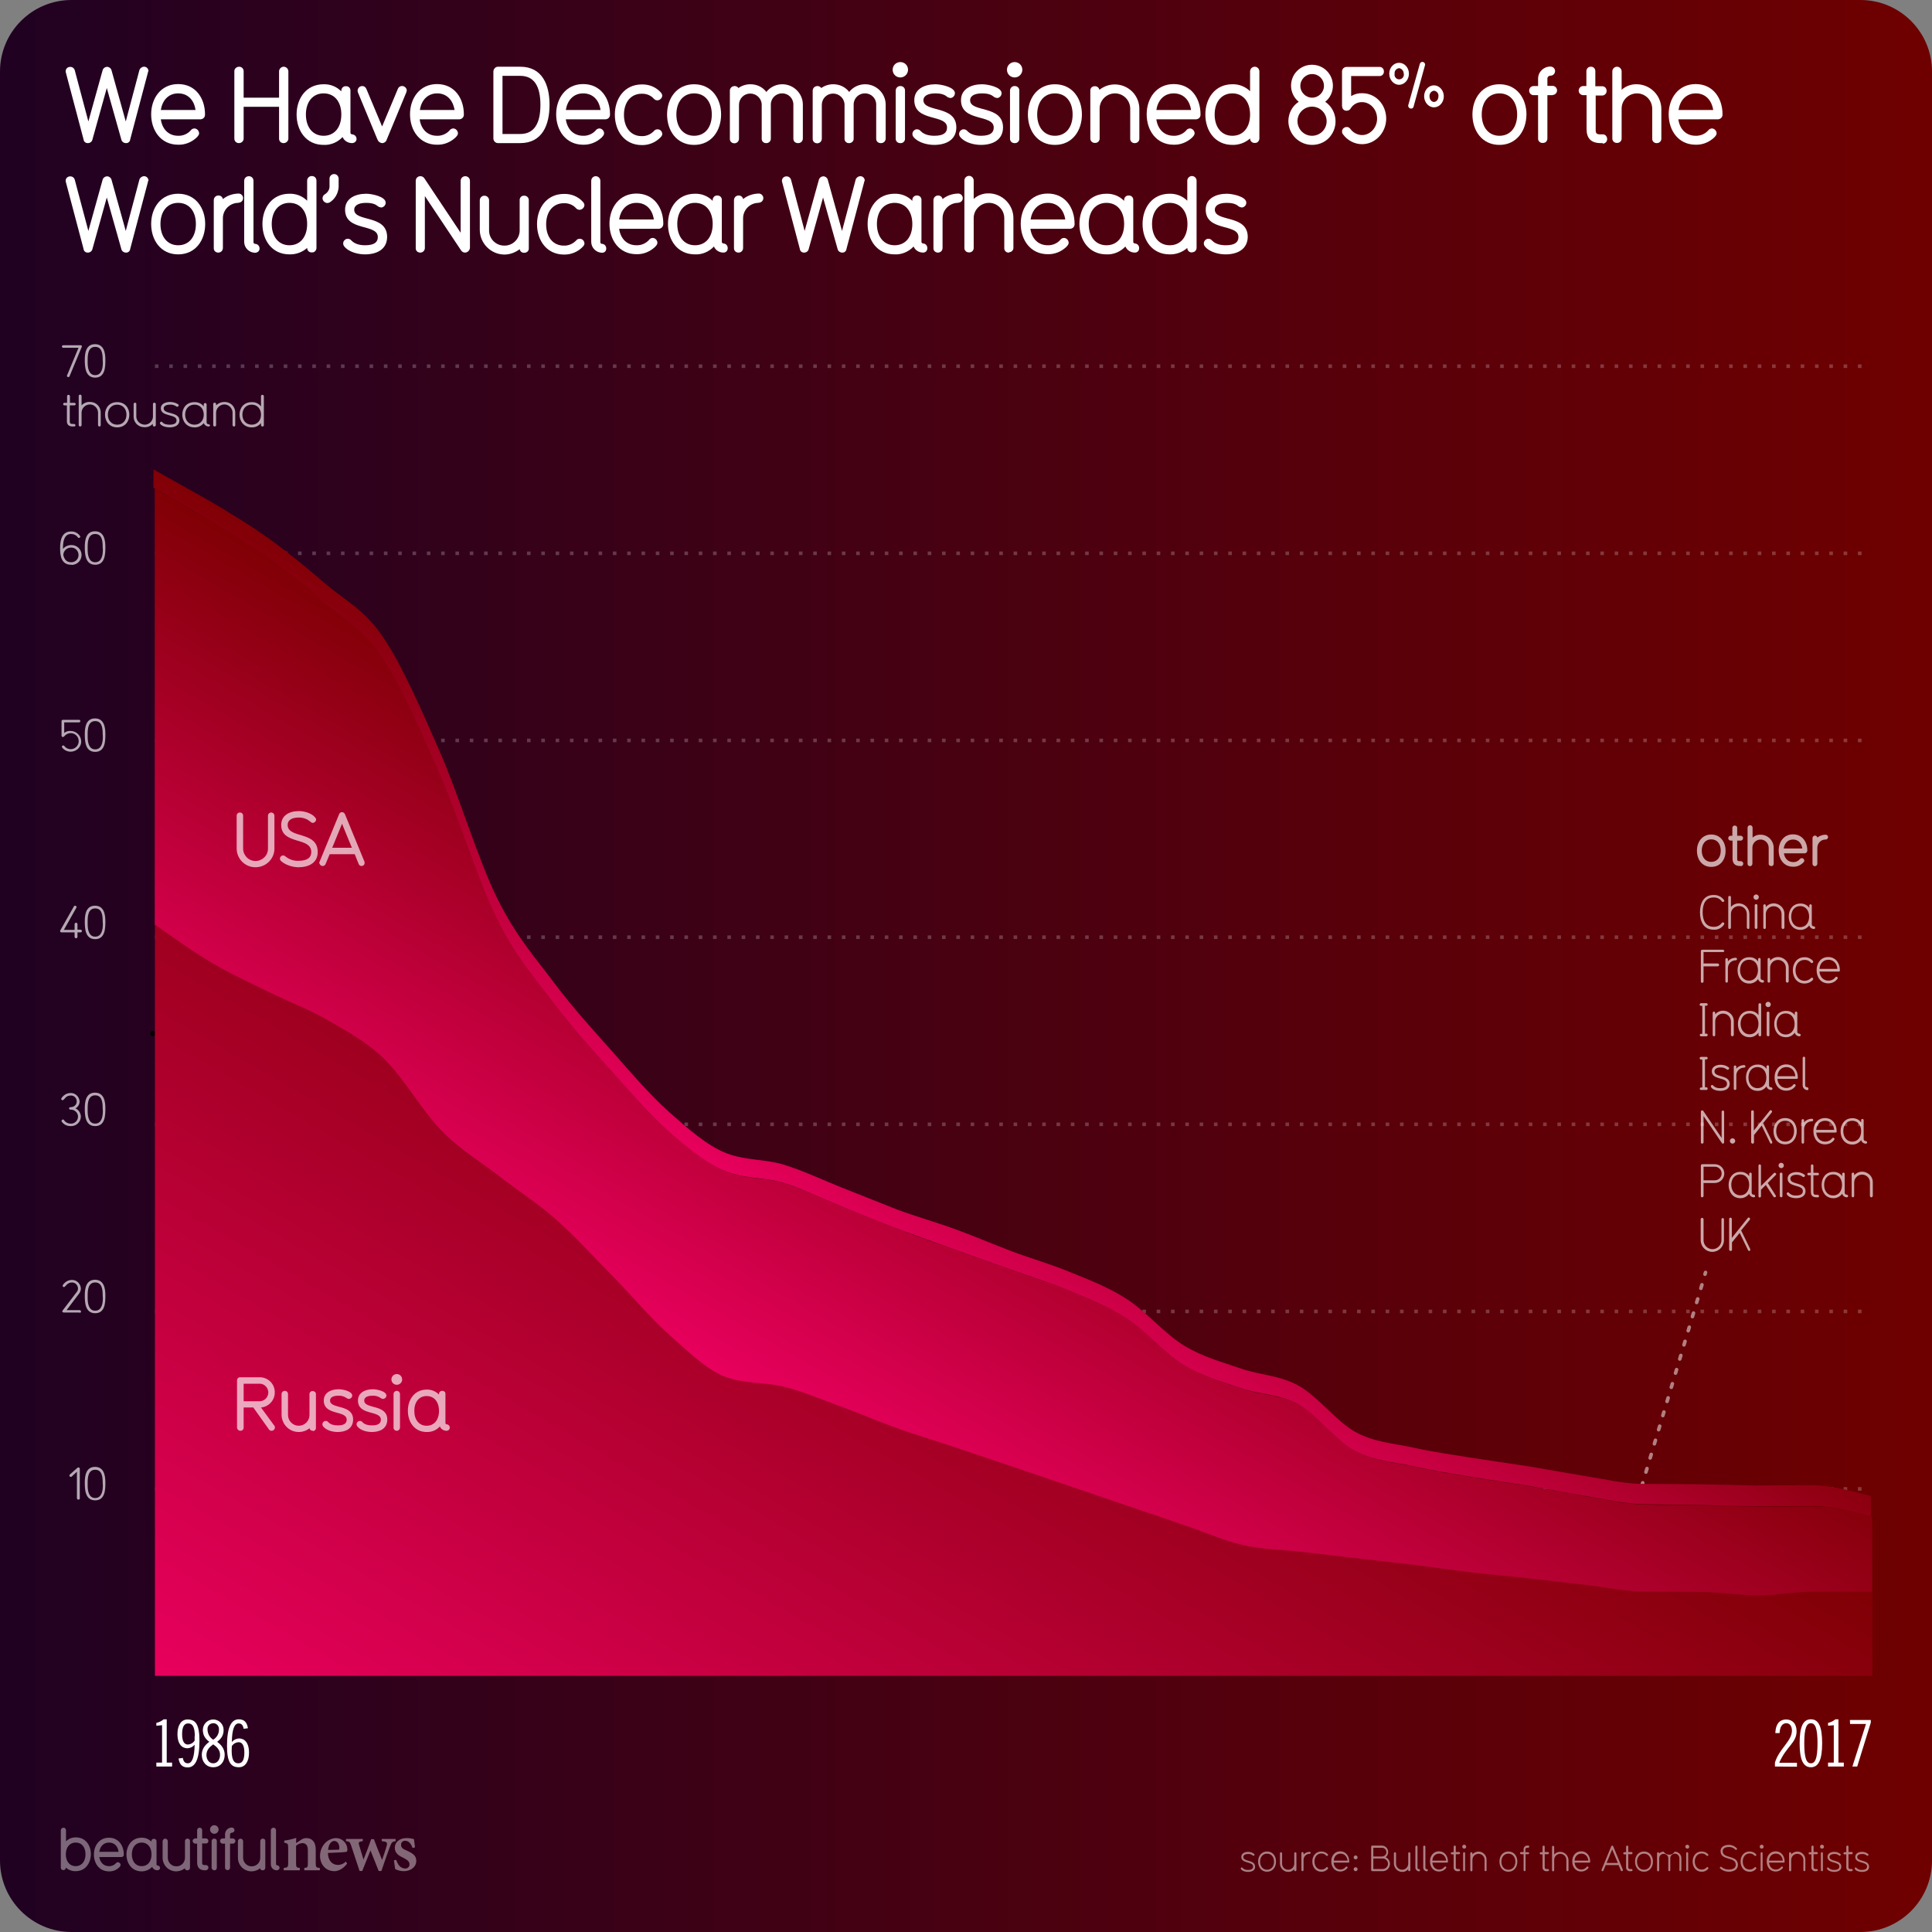 <?xml version="1.0" encoding="utf-8"?>
<!-- Generator: Adobe Illustrator 24.3.0, SVG Export Plug-In . SVG Version: 6.00 Build 0)  -->
<svg version="1.1" id="Layer_1" xmlns:v="https://vecta.io/nano"
	 xmlns="http://www.w3.org/2000/svg" xmlns:xlink="http://www.w3.org/1999/xlink" x="0px" y="0px" viewBox="0 0 1080 1080"
	 style="enable-background:new 0 0 1080 1080;" xml:space="preserve">
<rect x="0" y="0" width="1080" height="1080" fill="#808080" stroke="none"/>
<style type="text/css">
	.st0{fill:url(#SVGID_1_);}
	.st1{opacity:0.4;}
	.st2{fill:#FFFFFF;}
	.st3{opacity:0.5;}
	.st4{opacity:0.22;}
	.st5{fill:none;stroke:#FFFFFF;stroke-width:2;stroke-miterlimit:10;stroke-dasharray:2,6;}
	.st6{opacity:0.66;}
	.st7{fill:url(#SVGID_2_);}
	.st8{fill:none;stroke:#FFFFFF;stroke-width:2;stroke-linecap:round;stroke-linejoin:round;}
	.st9{fill:none;stroke:#FFFFFF;stroke-width:2;stroke-linecap:round;stroke-linejoin:round;stroke-dasharray:2.062,6.186;}
	.st10{fill:url(#SVGID_3_);}
	.st11{fill:url(#SVGID_4_);}
</style>
<g>
	<g>
		
			<linearGradient id="SVGID_1_" gradientUnits="userSpaceOnUse" x1="0" y1="540" x2="1080" y2="540" gradientTransform="matrix(1 0 0 -1 0 1080)">
			<stop  offset="0" style="stop-color:#200122"/>
			<stop  offset="0.12" style="stop-color:#2A011E"/>
			<stop  offset="1" style="stop-color:#6F0000"/>
		</linearGradient>
		<path class="st0" d="M40,0h1000c22.1,0,40,17.9,40,40v1000c0,22.1-17.9,40-40,40H40c-22.1,0-40-17.9-40-40V40C0,17.9,17.9,0,40,0z
			"/>
	</g>
	<g>
		<path d="M85.4,579.3c0.8,0,1.5-0.7,1.4-1.6c0-0.8-0.7-1.4-1.4-1.4c-0.8,0-1.5,0.7-1.4,1.6C84,578.6,84.6,579.2,85.4,579.3z"/>
	</g>
	<g>
		<g class="st1">
			<path class="st2" d="M42.3,1046c-2,0.1-4-0.7-5.5-2c0,0.8-0.6,1.4-1.3,1.4c0,0-0.1,0-0.1,0c-0.7,0-1.4-0.5-1.4-1.3
				c0,0,0-0.1,0-0.1v-20.9c0-0.8,0.7-1.4,1.5-1.4c0.8,0,1.4,0.6,1.4,1.4v6.2c1.5-1.5,3.4-2.2,5.5-2.2c5.4,0,8.4,4.4,8.4,9.4
				C50.7,1041.6,47.7,1046,42.3,1046z M42.3,1030c-3.3,0-5.5,2.6-5.5,6.6c0,4,2.2,6.6,5.5,6.6s5.5-2.6,5.5-6.6
				C47.8,1032.6,45.7,1030,42.3,1030z M67.9,1038.1H55.5c0.5,3.1,2.5,5.1,5.4,5.1c1.5,0.1,3-0.6,4-1.7c0.2-0.3,0.6-0.5,1-0.5
				c0.8,0,1.5,0.7,1.5,1.5c0,0.4-0.1,0.7-0.8,1.4c-1.5,1.5-3.6,2.3-5.7,2.2c-5.4,0-8.4-4.4-8.4-9.4c0-5,3-9.4,8.4-9.4
				c5.4,0,8.3,4.4,8.3,9.4C69.3,1037.4,68.7,1038.1,67.9,1038.1C67.9,1038.1,67.9,1038.1,67.9,1038.1L67.9,1038.1z M60.9,1030
				c-3.1,0-5,2.3-5.4,5.2h10.8C65.9,1032,63.9,1030,60.9,1030L60.9,1030z M88,1045.5c-1.3,0-2.4-0.7-3-1.9c-1.5,1.6-3.6,2.5-5.9,2.5
				c-5.4,0-8.4-4.5-8.4-9.4s3-9.4,8.4-9.4c2.1-0.1,4.1,0.7,5.5,2.2v-0.1c-0.1-0.8,0.5-1.4,1.2-1.5c0.1,0,0.1,0,0.2,0
				c0.7-0.1,1.4,0.5,1.5,1.2c0,0.1,0,0.1,0,0.2v12.9c0,0.3,0.2,0.6,0.5,0.6c0.8,0,1.4,0.6,1.5,1.4
				C89.5,1044.8,88.9,1045.5,88,1045.5C88.1,1045.5,88,1045.5,88,1045.5L88,1045.5z M79.2,1030c-3.3,0-5.5,2.6-5.5,6.6
				c0,4,2.2,6.6,5.5,6.6c3.4,0,5.5-2.6,5.5-6.6C84.7,1032.6,82.5,1030,79.2,1030z"/>
			<g>
				<path id="E" class="st2" d="M104.7,1045.5c-0.7,0-1.3-0.4-1.4-1.1c-1.4,1.1-3.1,1.7-4.8,1.7c-4.2,0-7.6-3.4-7.6-7.6v-9.2
					c0-0.8,0.6-1.4,1.4-1.5c0.8,0,1.4,0.6,1.5,1.4l0,0v9.3c0,2.6,2.1,4.8,4.8,4.8s4.8-2.1,4.8-4.8l0,0v-9.2
					c-0.1-0.7,0.5-1.4,1.2-1.5c0.1,0,0.1,0,0.2,0c0.8,0,1.4,0.5,1.4,1.3c0,0,0,0.1,0,0.1v14.9c0,0.7-0.5,1.4-1.3,1.4
					C104.8,1045.5,104.8,1045.5,104.7,1045.5L104.7,1045.5z"/>
			</g>
			<path class="st2" d="M115.2,1045.5h-0.6c-3.2,0-4.4-1.7-4.4-4.4v-10.5h-1c-0.8,0-1.4-0.6-1.5-1.4s0.6-1.4,1.4-1.5c0,0,0,0,0.1,0
				h1v-4.6c0-0.7,0.6-1.4,1.3-1.4c0,0,0.1,0,0.1,0c0.7,0,1.4,0.5,1.4,1.3c0,0,0,0.1,0,0.1v4.6h2.1c0.8,0,1.4,0.6,1.4,1.4
				c0,0,0,0,0,0c0,0.7-0.5,1.4-1.3,1.4c0,0-0.1,0-0.1,0H113v10.8c0,0.9,0.3,1.3,1.3,1.3h0.8c0.8,0,1.4,0.6,1.4,1.3c0,0,0,0.1,0,0.1
				c0,0.7-0.5,1.4-1.3,1.4C115.2,1045.5,115.2,1045.5,115.2,1045.5L115.2,1045.5z M119.8,1025.1c-1.3,0-2.4-1.1-2.4-2.4
				c0-1.3,1.1-2.4,2.4-2.4c1.3,0,2.4,1.1,2.4,2.4C122.2,1024,121.1,1025.1,119.8,1025.1C119.8,1025.1,119.8,1025.1,119.8,1025.1z
				 M119.8,1045.5c-0.8,0-1.4-0.6-1.5-1.3c0,0,0,0,0-0.1v-14.9c0-0.8,0.6-1.4,1.4-1.4c0,0,0.1,0,0.1,0c0.8,0,1.4,0.6,1.4,1.3
				c0,0,0,0.1,0,0.1v14.9c0,0.7-0.5,1.4-1.3,1.4C119.8,1045.5,119.8,1045.5,119.8,1045.5z M130.1,1030.6h-1.5v13.4
				c0,0.8-0.6,1.4-1.3,1.4c0,0-0.1,0-0.1,0c-0.7,0-1.4-0.5-1.4-1.3c0,0,0-0.1,0-0.1v-13.4h-1.4c-0.8,0-1.4-0.7-1.4-1.5
				c0-0.8,0.6-1.4,1.4-1.4h1.4v-2.3c0-2.1,1.7-3.8,3.8-3.8c0,0,0,0,0,0c0.8,0,1.4,0.6,1.5,1.4c0,0.8-0.6,1.4-1.4,1.5c0,0,0,0-0.1,0
				c-0.5,0-0.9,0.4-1,0.9c0,0,0,0,0,0v2.3h1.5c0.8,0,1.4,0.6,1.5,1.4C131.6,1029.9,131,1030.6,130.1,1030.6
				C130.2,1030.6,130.2,1030.6,130.1,1030.6L130.1,1030.6z"/>
			<g>
				<path id="E_1_" class="st2" d="M146.8,1045.5c-0.7,0-1.3-0.4-1.4-1.1c-1.4,1.1-3.1,1.7-4.8,1.7c-4.2,0-7.6-3.4-7.6-7.6v-9.2
					c0-0.8,0.6-1.4,1.4-1.5c0.8,0,1.4,0.6,1.5,1.4l0,0v9.3c0,2.6,2.1,4.8,4.8,4.8s4.8-2.1,4.8-4.8l0,0v-9.2
					c-0.1-0.7,0.5-1.4,1.2-1.5c0.1,0,0.1,0,0.2,0c0.8,0,1.4,0.5,1.4,1.3c0,0,0,0.1,0,0.1v14.9c0,0.7-0.5,1.4-1.3,1.4
					C146.9,1045.5,146.8,1045.5,146.8,1045.5L146.8,1045.5z"/>
			</g>
			<path class="st2" d="M154.7,1045.5c-1.9,0-3.3-1.5-3.3-3.4v-19c0-0.8,0.7-1.4,1.5-1.4c0.8,0,1.4,0.6,1.4,1.4v19
				c0,0.3,0.2,0.5,0.5,0.6c0.8,0,1.4,0.6,1.5,1.4C156.2,1044.9,155.6,1045.5,154.7,1045.5C154.8,1045.5,154.8,1045.5,154.7,1045.5z
				 M170.1,1045.5v-1.3c1.9-0.2,2-0.4,2-3.2v-6.7c0-2.8-1.2-4-3.1-4c-1.3,0.1-2.5,0.6-3.5,1.5v9.5c0,2.5,0.2,2.7,2.1,2.9v1.3h-9
				v-1.3c2.3-0.3,2.5-0.4,2.5-3v-8.2c0-2.4-0.3-2.6-2.2-2.9v-1.2c2.3-0.3,4.5-0.8,6.7-1.5l-0.1,2.9l2.6-1.7c0.9-0.7,2-1.1,3.2-1.1
				c3.2,0,5.2,2.3,5.2,6.3v7.5c0,2.5,0.2,2.7,2.3,2.9v1.3L170.1,1045.5z M194,1041.8c-2.5,3.4-5.5,4.2-7,4.2c-5.1,0-8.1-3.9-8.1-8.6
				c0-2.6,1-5.2,2.8-7.1c1.6-1.7,3.8-2.7,6.1-2.8c3.5,0,6.3,2.8,6.4,6.3c0,0.7-0.1,1.3-0.6,1.4c-0.8,0.2-6.2,0.5-10.3,0.6
				c0.1,4.6,2.7,6.7,5.6,6.7c1.7,0,3.3-0.7,4.5-1.9L194,1041.8z M186.9,1029.1c-1.7,0-3.2,1.8-3.5,5l5.5-0.1c0.6,0,0.8-0.1,0.8-0.8
				C189.8,1031.1,188.7,1029.1,186.9,1029.1L186.9,1029.1z M221.2,1029.2c-1.9,0.3-2.2,0.6-3.1,2.8c-1.3,3.5-3.1,8.5-4.9,13.9h-1.5
				l-4.6-11.5l-4.6,11.5H201l-4.7-14.2c-0.7-2-0.9-2.3-2.9-2.5v-1.2h9.4v1.2c-2.3,0.3-2.5,0.7-2.1,2.1l2.5,8.2
				c1.5-3.7,3-7.6,4.3-11.4h1.5c1.4,3.8,3,7.7,4.6,11.6c0.7-2.1,2.1-6,2.6-8.1c0.4-1.7,0-2.1-2.8-2.4v-1.2h7.7L221.2,1029.2z
				 M230.6,1033c-0.9-2.6-2.2-4-4.2-4c-1.2,0-2.2,0.9-2.2,2.1c0,0.1,0,0.1,0,0.2c0,1.5,1,2.3,3.2,3.2c3.3,1.5,5.3,2.8,5.3,5.7
				c0,3.8-3.6,5.8-6.9,5.8c-1.7,0-3.4-0.4-4.9-1.2l-0.7-4.9l1.3-0.2c0.8,2.5,2.3,4.8,5,4.8c1.2,0.1,2.3-0.8,2.4-2c0-0.1,0-0.2,0-0.3
				c0-1.4-0.8-2.3-3.1-3.5c-2.7-1.3-5.1-2.6-5.1-5.8c0-3,2.5-5.4,6.6-5.4c1.4,0,2.8,0.2,4.1,0.6l0.6,4.6L230.6,1033z"/>
		</g>
		<g class="st3">
			<g>
				<path id="F" class="st2" d="M697.6,1046.4c-1.2,0-3.2-0.4-3.9-1.6c-0.1-0.1-0.1-0.2-0.1-0.3c0-0.3,0.2-0.6,0.5-0.6
					c0.2,0,0.4,0.1,0.5,0.3c0.8,0.8,1.9,1.2,3,1.1c1.9,0,2.9-0.6,2.9-1.9c0-3-6.6-1.4-6.6-5.4c0-2,2-2.8,3.8-2.8
					c1.2,0,2.5,0.4,3.4,1.2c0.1,0.1,0.2,0.2,0.2,0.4c0,0.3-0.3,0.6-0.6,0.6c-0.1,0-0.3-0.1-0.4-0.2c-0.7-0.6-1.7-0.9-2.6-0.8
					c-1.8,0-2.7,0.7-2.7,1.7c0,2.8,6.6,1.3,6.6,5.4C701.7,1045.6,699.7,1046.4,697.6,1046.4L697.6,1046.4z"/>
			</g>
			<g>
				<path id="G" class="st2" d="M708.3,1046.3c-3.2,0-5-2.6-5-5.7c0-3,1.8-5.6,5-5.6s5,2.6,5,5.6
					C713.3,1043.7,711.5,1046.3,708.3,1046.3z M708.3,1036.2c-2.4,0-3.9,1.9-3.9,4.5s1.5,4.5,3.9,4.5c2.4,0,3.9-1.9,3.9-4.5
					S710.7,1036.2,708.3,1036.2z"/>
			</g>
			<g>
				<path id="H" class="st2" d="M724.1,1046c-0.3,0-0.6-0.2-0.6-0.5c0,0,0,0,0,0v-0.6c-0.9,1-2.1,1.6-3.4,1.5
					c-2.5,0-4.5-2.1-4.6-4.6v-5.8c0-0.3,0.3-0.6,0.6-0.6s0.6,0.3,0.6,0.6v5.8c0,1.9,1.5,3.4,3.4,3.4c1.9,0,3.4-1.5,3.4-3.4
					c0,0,0,0,0,0v-5.8c0-0.3,0.3-0.6,0.6-0.6s0.6,0.3,0.6,0.6v9.5C724.7,1045.7,724.4,1046,724.1,1046
					C724.1,1046,724.1,1046,724.1,1046L724.1,1046z"/>
			</g>
			<path class="st2" d="M732.1,1036.3c-1.9,0-3.4,1.5-3.4,3.4c0,0,0,0,0,0v5.7c0,0.3-0.3,0.6-0.6,0.6s-0.6-0.3-0.6-0.6v-9.5
				c0-0.3,0.3-0.6,0.6-0.6s0.6,0.3,0.6,0.6v0.8c0.9-1,2.1-1.5,3.4-1.5c0.3,0,0.6,0.3,0.6,0.6
				C732.6,1036.1,732.4,1036.3,732.1,1036.3L732.1,1036.3z"/>
			<g>
				<path id="I" class="st2" d="M742.2,1044.8c-0.9,1-2.2,1.6-3.6,1.5c-3.2,0-5-2.6-5-5.7c0-3,1.8-5.6,5-5.6c1.4,0,2.7,0.5,3.6,1.5
					c0.1,0.1,0.2,0.2,0.2,0.4c0,0.3-0.3,0.6-0.6,0.6c-0.2,0-0.3-0.1-0.4-0.2c-0.7-0.8-1.7-1.2-2.7-1.2c-2.4,0-3.9,1.9-3.9,4.5
					s1.5,4.5,3.9,4.5c1,0,2-0.4,2.7-1.2c0.1-0.1,0.3-0.2,0.4-0.2c0.3,0,0.6,0.3,0.6,0.6C742.4,1044.5,742.3,1044.7,742.2,1044.8
					L742.2,1044.8z"/>
			</g>
			<g>
				<path id="J" class="st2" d="M753.8,1041.2h-8.3c0.2,2.3,1.7,3.9,3.8,3.9c1.1,0,2.2-0.5,2.9-1.4c0.1-0.2,0.3-0.3,0.5-0.3
					c0.3,0,0.6,0.2,0.6,0.5c0,0.2,0,0.2-0.4,0.7c-0.9,1-2.3,1.6-3.7,1.6c-3.2,0-5-2.6-5-5.7c0-3,1.8-5.6,5-5.6s5,2.7,5,5.6
					C754.4,1041,754.1,1041.2,753.8,1041.2L753.8,1041.2z M749.4,1036.2c-2.4,0-3.7,1.8-3.8,3.9h7.7
					C753,1037.8,751.6,1036.2,749.4,1036.2z"/>
			</g>
			<path class="st2" d="M757.8,1039.4c-0.6,0-1.1-0.5-1.1-1.1s0.5-1.1,1.1-1.1l0,0c0.6,0,1.1,0.5,1.1,1.1S758.4,1039.4,757.8,1039.4
				z M757.8,1046c-0.6,0-1.1-0.5-1.1-1.1s0.5-1.1,1.1-1.1l0,0c0.6,0,1.1,0.5,1.1,1.1S758.4,1046,757.8,1046z M772.9,1046h-5.8
				c-0.3,0-0.6-0.3-0.6-0.6v-13.1c0-0.3,0.2-0.5,0.4-0.6c0,0,0.1,0,0.1,0h5.4c2,0,3.6,1.6,3.6,3.6c0,1.1-0.5,2.2-1.4,2.9
				c2.1,1,3,3.4,2,5.4C776,1045.1,774.5,1046,772.9,1046L772.9,1046z M772.5,1032.9h-4.8v4.9h4.8c1.4,0,2.5-1.1,2.5-2.4
				C775,1034,773.9,1032.9,772.5,1032.9C772.5,1032.9,772.5,1032.9,772.5,1032.9L772.5,1032.9z M772.9,1038.9h-5.2v5.9h5.2
				c1.6,0,3-1.3,3-2.9c0-1.6-1.3-3-2.9-3C773,1038.9,773,1038.9,772.9,1038.9L772.9,1038.9z"/>
			<g>
				<path id="H_1_" class="st2" d="M787.8,1046c-0.3,0-0.6-0.2-0.6-0.5c0,0,0,0,0,0v-0.6c-0.9,1-2.1,1.6-3.4,1.5
					c-2.5,0-4.5-2.1-4.6-4.6v-5.8c0-0.3,0.3-0.6,0.6-0.6s0.6,0.3,0.6,0.6v5.8c0,1.9,1.5,3.4,3.4,3.4c1.9,0,3.4-1.5,3.4-3.4
					c0,0,0,0,0,0v-5.8c0-0.3,0.3-0.6,0.6-0.6s0.6,0.3,0.6,0.6v9.5C788.4,1045.7,788.1,1046,787.8,1046
					C787.8,1046,787.8,1046,787.8,1046L787.8,1046z"/>
			</g>
			<g>
				<path id="K" class="st2" d="M793.2,1046.1c-1.1-0.1-2-1-2-2.1v-11.7c0-0.3,0.3-0.6,0.6-0.6s0.6,0.3,0.6,0.6v11.7
					c0,1.3,1.4,0.5,1.4,1.4C793.8,1045.8,793.5,1046.1,793.2,1046.1L793.2,1046.1z"/>
			</g>
			<g>
				<path id="K_1_" class="st2" d="M797.6,1046.1c-1.1-0.1-2-1-2-2.1v-11.7c0-0.3,0.3-0.6,0.6-0.6s0.6,0.3,0.6,0.6v11.7
					c0,1.3,1.4,0.5,1.4,1.4C798.2,1045.8,797.9,1046.1,797.6,1046.1L797.6,1046.1z"/>
			</g>
			<g>
				<path id="J_1_" class="st2" d="M809,1041.2h-8.3c0.2,2.3,1.7,3.9,3.8,3.9c1.1,0,2.2-0.5,2.9-1.4c0.1-0.2,0.3-0.3,0.5-0.3
					c0.3,0,0.6,0.2,0.6,0.5c0,0.2,0,0.2-0.4,0.7c-0.9,1-2.3,1.6-3.7,1.6c-3.2,0-5-2.6-5-5.7c0-3,1.8-5.6,5-5.6s5,2.7,5,5.6
					C809.5,1041,809.3,1041.2,809,1041.2L809,1041.2z M804.5,1036.2c-2.4,0-3.7,1.8-3.8,3.9h7.7
					C808.2,1037.8,806.7,1036.2,804.5,1036.2z"/>
			</g>
			<g>
				<path id="L" class="st2" d="M815.6,1046H815c-1.1,0.2-2.2-0.6-2.4-1.7c0-0.2,0-0.4,0-0.6v-7.1h-1c-0.3,0-0.6-0.3-0.6-0.6
					c0-0.3,0.3-0.6,0.6-0.6h1v-3.1c0-0.3,0.3-0.6,0.6-0.6c0,0,0,0,0,0c0.3,0,0.6,0.2,0.6,0.5c0,0,0,0,0,0v3.1h1.8
					c0.3,0,0.6,0.3,0.6,0.6c0,0.3-0.3,0.6-0.6,0.6h-1.8v7.1c0,1,0.3,1.2,1.2,1.2h0.6c0.3,0,0.6,0.3,0.6,0.6
					C816.2,1045.7,815.9,1046,815.6,1046z"/>
			</g>
			<g>
				<path id="M" class="st2" d="M818.5,1033.4c-0.6,0-1.1-0.5-1.1-1.1c0-0.6,0.5-1.1,1.1-1.1c0.6,0,1.1,0.5,1.1,1.1
					C819.7,1032.9,819.2,1033.4,818.5,1033.4C818.6,1033.4,818.5,1033.4,818.5,1033.4z M818.5,1046c-0.3,0-0.6-0.2-0.6-0.5
					c0,0,0,0,0,0v-9.5c0-0.3,0.2-0.6,0.5-0.6c0,0,0,0,0,0c0.3,0,0.6,0.2,0.6,0.5c0,0,0,0,0,0v9.5
					C819.1,1045.7,818.9,1046,818.5,1046C818.6,1046,818.6,1046,818.5,1046z"/>
			</g>
			<g>
				<path id="N" class="st2" d="M830.5,1046c-0.3,0-0.6-0.2-0.6-0.5c0,0,0,0,0,0v-5.8c0-1.9-1.5-3.4-3.4-3.4c-1.9,0-3.4,1.5-3.4,3.4
					l0,0v5.8c0,0.3-0.3,0.6-0.6,0.6s-0.6-0.3-0.6-0.6v-9.5c0-0.3,0.3-0.6,0.6-0.6s0.6,0.3,0.6,0.6v0.6c1.7-1.9,4.6-2.1,6.4-0.4
					c1,0.9,1.5,2.1,1.5,3.4v5.8C831.1,1045.7,830.8,1046,830.5,1046C830.5,1046,830.5,1046,830.5,1046L830.5,1046z"/>
			</g>
			<g>
				<path id="G_1_" class="st2" d="M843.2,1046.3c-3.2,0-5-2.6-5-5.7c0-3,1.8-5.6,5-5.6s5,2.6,5,5.6
					C848.2,1043.7,846.4,1046.3,843.2,1046.3z M843.2,1036.2c-2.4,0-3.9,1.9-3.9,4.5s1.5,4.5,3.9,4.5c2.4,0,3.9-1.9,3.9-4.5
					S845.6,1036.2,843.2,1036.2z"/>
			</g>
			<path class="st2" d="M854.2,1032.9h-0.6c-0.5,0-0.9,0.4-0.9,0.9v1.6h1.5c0.3,0,0.6,0.2,0.6,0.5c0,0,0,0,0,0
				c0,0.3-0.2,0.6-0.5,0.6c0,0,0,0,0,0h-1.5v8.9c0,0.3-0.2,0.6-0.5,0.6c0,0,0,0,0,0c-0.3,0-0.5-0.2-0.6-0.5c0,0,0,0,0-0.1v-8.9h-1.4
				c-0.3,0-0.6-0.3-0.6-0.6c0-0.3,0.3-0.6,0.6-0.6h1.4v-1.6c0-1.1,0.9-2,2-2h0.6c0.3,0,0.6,0.2,0.6,0.6c0,0,0,0,0,0
				C854.8,1032.6,854.6,1032.9,854.2,1032.9C854.3,1032.9,854.3,1032.9,854.2,1032.9L854.2,1032.9z"/>
			<g>
				<path id="L_1_" class="st2" d="M865.3,1046h-0.6c-1.1,0.2-2.2-0.6-2.4-1.7c0-0.2,0-0.4,0-0.6v-7.1h-1c-0.3,0-0.6-0.3-0.6-0.6
					c0-0.3,0.3-0.6,0.6-0.6h1v-3.1c0-0.3,0.3-0.6,0.6-0.6c0,0,0,0,0,0c0.3,0,0.6,0.2,0.6,0.5c0,0,0,0,0,0v3.1h1.8
					c0.3,0,0.6,0.3,0.6,0.6c0,0.3-0.3,0.6-0.6,0.6h-1.8v7.1c0,1,0.3,1.2,1.2,1.2h0.6c0.3,0,0.6,0.3,0.6,0.6
					C865.9,1045.7,865.6,1046,865.3,1046z"/>
			</g>
			<path class="st2" d="M876.2,1046c-0.3,0-0.6-0.2-0.6-0.5c0,0,0,0,0,0v-5.8c0-1.9-1.5-3.4-3.4-3.4c-1.9,0-3.4,1.5-3.4,3.4l0,0v5.8
				c0,0.3-0.3,0.6-0.6,0.6s-0.6-0.3-0.6-0.6v-13.1c0-0.3,0.3-0.6,0.6-0.6s0.6,0.3,0.6,0.6v4.3c0.9-1,2.1-1.6,3.4-1.5
				c2.5,0,4.5,2.1,4.6,4.6v5.8C876.8,1045.7,876.6,1046,876.2,1046C876.2,1046,876.2,1046,876.2,1046L876.2,1046z"/>
			<g>
				<path id="J_2_" class="st2" d="M888.5,1041.2h-8.3c0.2,2.3,1.7,3.9,3.8,3.9c1.1,0,2.2-0.5,2.9-1.4c0.1-0.2,0.3-0.3,0.5-0.3
					c0.3,0,0.6,0.2,0.6,0.5c0,0.2,0,0.2-0.4,0.7c-0.9,1-2.3,1.6-3.7,1.6c-3.2,0-5-2.6-5-5.7c0-3,1.8-5.6,5-5.6s5,2.7,5,5.6
					C889,1041,888.8,1041.2,888.5,1041.2L888.5,1041.2z M884,1036.2c-2.4,0-3.7,1.8-3.8,3.9h7.7
					C887.7,1037.8,886.2,1036.2,884,1036.2z"/>
			</g>
			<path class="st2" d="M906.6,1046c-0.2,0-0.4-0.1-0.5-0.3l-1.3-3.1h-7.2l-1.3,3.1c-0.1,0.3-0.5,0.4-0.7,0.3
				c-0.2-0.1-0.3-0.3-0.3-0.5c0-0.1,0-0.2,0-0.3l5.4-13.1c0.1-0.2,0.3-0.4,0.6-0.4c0.2,0,0.4,0.2,0.5,0.4l5.4,13.1
				c0,0.1,0,0.2,0,0.3C907.2,1045.7,906.9,1046,906.6,1046C906.6,1046,906.6,1046,906.6,1046L906.6,1046z M901.2,1033.8l-3.1,7.6
				h6.3L901.2,1033.8z"/>
			<g>
				<path id="L_2_" class="st2" d="M912,1046h-0.6c-1.1,0.2-2.2-0.6-2.4-1.7c0-0.2,0-0.4,0-0.6v-7.1h-1c-0.3,0-0.6-0.3-0.6-0.6
					c0-0.3,0.3-0.6,0.6-0.6h1v-3.1c0-0.3,0.3-0.6,0.6-0.6c0,0,0,0,0,0c0.3,0,0.6,0.2,0.6,0.5c0,0,0,0,0,0v3.1h1.8
					c0.3,0,0.6,0.3,0.6,0.6c0,0.3-0.3,0.6-0.6,0.6h-1.8v7.1c0,1,0.3,1.2,1.2,1.2h0.6c0.3,0,0.6,0.3,0.6,0.6
					C912.6,1045.7,912.4,1046,912,1046z"/>
			</g>
			<g>
				<path id="G_2_" class="st2" d="M919,1046.3c-3.2,0-5-2.6-5-5.7c0-3,1.8-5.6,5-5.6c3.2,0,5,2.6,5,5.6
					C924,1043.7,922.2,1046.3,919,1046.3z M919,1036.2c-2.4,0-3.9,1.9-3.9,4.5s1.5,4.5,3.9,4.5c2.4,0,3.9-1.9,3.9-4.5
					S921.4,1036.2,919,1036.2z"/>
			</g>
			<path class="st2" d="M939.4,1046c-0.3,0-0.6-0.2-0.6-0.5c0,0,0,0,0,0v-6.7c0-1.4-1.1-2.6-2.5-2.6c-1.4,0-2.6,1.1-2.6,2.5v6.7
				c0,0.3-0.2,0.6-0.5,0.6c0,0,0,0,0,0c-0.3,0-0.6-0.2-0.6-0.5c0,0,0,0,0,0v-6.7c0-1.4-1.2-2.5-2.6-2.5c-1.4,0-2.5,1.1-2.5,2.5v6.7
				c0,0.3-0.3,0.6-0.6,0.6s-0.6-0.3-0.6-0.6v-9.5c0-0.3,0.3-0.6,0.6-0.6s0.6,0.3,0.6,0.6v0.1c0.7-0.7,1.6-1,2.5-1
				c1.1,1.7,3.4,2.2,5.1,1.1c0.4-0.3,0.8-0.7,1.1-1.1c2,0,3.7,1.6,3.7,3.6c0,0,0,0,0,0v6.7C940,1045.7,939.7,1046,939.4,1046
				C939.4,1046,939.4,1046,939.4,1046L939.4,1046z"/>
			<g>
				<path id="M_1_" class="st2" d="M943.2,1033.4c-0.6,0-1.1-0.5-1.1-1.1c0-0.6,0.5-1.1,1.1-1.1c0.6,0,1.1,0.5,1.1,1.1
					C944.4,1032.9,943.9,1033.4,943.2,1033.4C943.2,1033.4,943.2,1033.4,943.2,1033.4z M943.2,1046c-0.3,0-0.6-0.2-0.6-0.5
					c0,0,0,0,0,0v-9.5c0-0.3,0.2-0.6,0.5-0.6c0,0,0,0,0,0c0.3,0,0.6,0.2,0.6,0.5c0,0,0,0,0,0v9.5
					C943.8,1045.7,943.6,1046,943.2,1046C943.3,1046,943.2,1046,943.2,1046z"/>
			</g>
			<g>
				<path id="I_1_" class="st2" d="M954.8,1044.8c-0.9,1-2.2,1.6-3.6,1.5c-3.2,0-5-2.6-5-5.7c0-3,1.8-5.6,5-5.6
					c1.4,0,2.7,0.5,3.6,1.5c0.1,0.1,0.2,0.2,0.2,0.4c0,0.3-0.3,0.6-0.6,0.6c-0.2,0-0.3-0.1-0.4-0.2c-0.7-0.8-1.7-1.2-2.7-1.2
					c-2.4,0-3.9,1.9-3.9,4.5s1.5,4.5,3.9,4.5c1,0,2-0.4,2.7-1.2c0.1-0.1,0.3-0.2,0.4-0.2c0.3,0,0.6,0.3,0.6,0.6
					C954.9,1044.5,954.9,1044.7,954.8,1044.8L954.8,1044.8z"/>
			</g>
			<path class="st2" d="M966.4,1046.3c-1.8,0-3.4-0.6-4.8-1.8c-0.1-0.1-0.2-0.2-0.2-0.4c0-0.3,0.3-0.6,0.6-0.6
				c0.2,0,0.2,0.1,0.6,0.4c1.1,0.8,2.4,1.2,3.7,1.2c2.5,0,4-0.9,4-2.7c0-4.7-8.5-2.1-8.5-7.6c0-2.4,2.1-3.5,4.7-3.5
				c1.7,0,3.2,0.7,4.4,1.9c0.2,0.2,0.1,0.6-0.1,0.8c-0.1,0.1-0.2,0.1-0.4,0.1c-0.3,0-0.3-0.1-0.6-0.4c-0.9-0.8-2.1-1.3-3.3-1.2
				c-2.4,0-3.5,0.9-3.5,2.4c0,4.3,8.5,1.8,8.5,7.6C971.5,1045.2,969,1046.3,966.4,1046.3L966.4,1046.3z"/>
			<g>
				<path id="I_2_" class="st2" d="M981.6,1044.8c-0.9,1-2.2,1.6-3.6,1.5c-3.2,0-5-2.6-5-5.7c0-3,1.8-5.6,5-5.6
					c1.4,0,2.7,0.5,3.6,1.5c0.1,0.1,0.2,0.2,0.2,0.4c0,0.3-0.3,0.6-0.6,0.6c-0.2,0-0.3-0.1-0.4-0.2c-0.7-0.8-1.7-1.2-2.7-1.2
					c-2.4,0-3.9,1.9-3.9,4.5s1.5,4.5,3.9,4.5c1,0,2-0.4,2.7-1.2c0.1-0.1,0.3-0.2,0.4-0.2c0.3,0,0.6,0.3,0.6,0.6
					C981.8,1044.5,981.7,1044.7,981.6,1044.8L981.6,1044.8z"/>
			</g>
			<g>
				<path id="M_2_" class="st2" d="M984.8,1033.4c-0.6,0-1.1-0.5-1.1-1.1s0.5-1.1,1.1-1.1c0.6,0,1.1,0.5,1.1,1.1
					C985.9,1032.9,985.4,1033.4,984.8,1033.4C984.8,1033.4,984.8,1033.4,984.8,1033.4z M984.8,1046c-0.3,0-0.6-0.2-0.6-0.5
					c0,0,0,0,0,0v-9.5c0-0.3,0.2-0.6,0.5-0.6c0,0,0,0,0,0c0.3,0,0.6,0.2,0.6,0.5c0,0,0,0,0,0v9.5
					C985.3,1045.7,985.1,1046,984.8,1046C984.8,1046,984.8,1046,984.8,1046z"/>
			</g>
			<path class="st2" d="M997.2,1041.2h-8.3c0.2,2.3,1.7,3.9,3.8,3.9c1.1,0,2.2-0.5,2.9-1.4c0.1-0.2,0.3-0.3,0.5-0.3
				c0.3,0,0.6,0.2,0.6,0.5c0,0.2,0,0.2-0.4,0.7c-0.9,1-2.3,1.6-3.7,1.6c-3.2,0-5-2.6-5-5.7c0-3,1.8-5.6,5-5.6s5,2.7,5,5.6
				C997.7,1041,997.5,1041.2,997.2,1041.2L997.2,1041.2z M992.7,1036.2c-2.4,0-3.7,1.8-3.8,3.9h7.7
				C996.4,1037.8,994.9,1036.2,992.7,1036.2z"/>
			<g>
				<path id="N_1_" class="st2" d="M1008.7,1046c-0.3,0-0.6-0.2-0.6-0.5c0,0,0,0,0,0v-5.8c0-1.9-1.5-3.4-3.4-3.4
					c-1.9,0-3.4,1.5-3.4,3.4l0,0v5.8c0,0.3-0.3,0.6-0.6,0.6s-0.6-0.3-0.6-0.6v-9.5c0-0.3,0.3-0.6,0.6-0.6s0.6,0.3,0.6,0.6v0.6
					c1.7-1.9,4.6-2.1,6.4-0.4c1,0.9,1.5,2.1,1.5,3.4v5.8C1009.2,1045.7,1009,1046,1008.7,1046C1008.7,1046,1008.7,1046,1008.7,1046
					L1008.7,1046z"/>
			</g>
			<g>
				<path id="L_3_" class="st2" d="M1015.6,1046h-0.6c-1.1,0.2-2.2-0.6-2.4-1.7c0-0.2,0-0.4,0-0.6v-7.1h-1c-0.3,0-0.6-0.3-0.6-0.6
					c0-0.3,0.3-0.6,0.6-0.6h1v-3.1c0-0.3,0.3-0.6,0.6-0.6c0,0,0,0,0,0c0.3,0,0.6,0.2,0.6,0.5c0,0,0,0,0,0v3.1h1.8
					c0.3,0,0.6,0.3,0.6,0.6c0,0.3-0.3,0.6-0.6,0.6h-1.8v7.1c0,1,0.3,1.2,1.2,1.2h0.6c0.3,0,0.6,0.3,0.6,0.6
					C1016.1,1045.7,1015.9,1046,1015.6,1046z"/>
			</g>
			<g>
				<path id="M_3_" class="st2" d="M1018.5,1033.4c-0.6,0-1.1-0.5-1.1-1.1s0.5-1.1,1.1-1.1c0.6,0,1.1,0.5,1.1,1.1
					C1019.7,1032.9,1019.2,1033.4,1018.5,1033.4C1018.5,1033.4,1018.5,1033.4,1018.5,1033.4z M1018.5,1046c-0.3,0-0.6-0.2-0.6-0.5
					c0,0,0,0,0,0v-9.5c0-0.3,0.2-0.6,0.5-0.6c0,0,0,0,0,0c0.3,0,0.6,0.2,0.6,0.5c0,0,0,0,0,0v9.5
					C1019.1,1045.7,1018.9,1046,1018.5,1046C1018.5,1046,1018.5,1046,1018.5,1046z"/>
			</g>
			<g>
				<path id="F_1_" class="st2" d="M1025.3,1046.4c-1.2,0-3.2-0.4-3.9-1.6c-0.1-0.1-0.1-0.2-0.1-0.3c0-0.3,0.2-0.6,0.5-0.6
					c0.2,0,0.4,0.1,0.5,0.3c0.8,0.8,1.9,1.2,3,1.1c1.9,0,2.9-0.6,2.9-1.9c0-3-6.6-1.4-6.6-5.4c0-2,2-2.8,3.8-2.8
					c1.2,0,2.5,0.4,3.4,1.2c0.1,0.1,0.2,0.2,0.2,0.4c0,0.3-0.3,0.6-0.6,0.6c-0.1,0-0.3-0.1-0.4-0.2c-0.7-0.6-1.7-0.9-2.6-0.8
					c-1.8,0-2.7,0.7-2.7,1.7c0,2.8,6.6,1.3,6.6,5.4C1029.3,1045.6,1027.3,1046.4,1025.3,1046.4L1025.3,1046.4z"/>
			</g>
			<g>
				<path id="L_4_" class="st2" d="M1035.1,1046h-0.6c-1.1,0.2-2.2-0.6-2.4-1.7c0-0.2,0-0.4,0-0.6v-7.1h-1c-0.3,0-0.6-0.3-0.6-0.6
					c0-0.3,0.3-0.6,0.6-0.6h1v-3.1c0-0.3,0.3-0.6,0.6-0.6c0,0,0,0,0,0c0.3,0,0.6,0.2,0.6,0.5c0,0,0,0,0,0v3.1h1.8
					c0.3,0,0.6,0.3,0.6,0.6c0,0.3-0.3,0.6-0.6,0.6h-1.8v7.1c0,1,0.3,1.2,1.2,1.2h0.6c0.3,0,0.6,0.3,0.6,0.6
					C1035.6,1045.7,1035.4,1046,1035.1,1046z"/>
			</g>
			<g>
				<path id="F_2_" class="st2" d="M1040.8,1046.4c-1.2,0-3.2-0.4-3.9-1.6c-0.1-0.1-0.1-0.2-0.1-0.3c0-0.3,0.2-0.6,0.5-0.6
					c0.2,0,0.4,0.1,0.5,0.3c0.8,0.8,1.9,1.2,3,1.1c1.9,0,2.9-0.6,2.9-1.9c0-3-6.6-1.4-6.6-5.4c0-2,2-2.8,3.8-2.8
					c1.2,0,2.5,0.4,3.4,1.2c0.1,0.1,0.2,0.2,0.2,0.4c0,0.3-0.3,0.6-0.6,0.6c-0.1,0-0.3-0.1-0.4-0.2c-0.7-0.6-1.7-0.9-2.6-0.8
					c-1.8,0-2.7,0.7-2.7,1.7c0,2.8,6.6,1.3,6.6,5.4C1044.9,1045.6,1042.9,1046.4,1040.8,1046.4L1040.8,1046.4z"/>
			</g>
		</g>
	</g>
	<g>
		<g>
			<path class="st2" d="M82.7,40.5l-9.9,37.4c-0.1,1.3-1.2,2.2-2.4,2.1c0,0,0,0,0,0c-1.3,0-2.4-0.9-2.6-2.1l-8.1-28.7l-8,28.7
				c-0.2,1.2-1.3,2.1-2.5,2.1c-1.3,0.1-2.4-0.8-2.5-2.1l-9.9-37.4c-0.1-0.3-0.1-0.6-0.1-0.8c0.1-1.4,1.3-2.4,2.7-2.3c0,0,0,0,0,0
				c1.1,0,2.1,0.8,2.4,1.9l7.6,28.6l7.9-28.4c0.3-1.4,1.6-2.3,3-2.1c1,0.2,1.9,1,2.1,2.1l7.9,28.4l7.6-28.6c0.3-1.1,1.3-1.9,2.5-2
				c1.4-0.1,2.6,1,2.6,2.5c0,0,0,0,0,0C82.8,39.9,82.7,40.2,82.7,40.5z M112.1,66.7H89.9c0.8,5.6,4.4,9.2,9.7,9.2
				c2.7,0.1,5.4-1.1,7.1-3.1c0.4-0.6,1.1-0.9,1.9-1c1.4,0,2.6,1.2,2.7,2.6c0,0.7-0.2,1.3-1.4,2.5c-2.8,2.6-6.4,4.1-10.3,4
				c-9.7,0-15.1-8-15.1-17c0-8.9,5.4-16.9,15.1-16.9c9.8,0,15,8,15,16.9C114.7,65.5,113.6,66.6,112.1,66.7
				C112.1,66.7,112.1,66.7,112.1,66.7z M99.6,52.2c-5.6,0-8.9,4.1-9.7,9.3h19.4C108.5,55.8,104.9,52.2,99.6,52.2z M158.6,80
				c-1.4,0.1-2.6-1-2.6-2.4c0,0,0-0.1,0-0.1V59.7h-19.8v17.8c0,1.4-1.2,2.5-2.7,2.5c-1.4,0-2.5-1.1-2.5-2.5V39.8
				c0-1.4,1.2-2.5,2.7-2.5c1.4,0,2.5,1.1,2.5,2.5v14.8H156V39.9c0-1.4,1.2-2.6,2.6-2.6s2.6,1.2,2.6,2.6v37.6
				C161.2,78.8,160,80,158.6,80C158.6,80,158.6,80,158.6,80L158.6,80z M196.8,80c-2.3,0-4.4-1.3-5.3-3.4c-2.7,2.9-6.6,4.6-10.6,4.4
				c-9.8,0-15.1-8-15.1-17s5.4-16.9,15.1-16.9c3.7-0.1,7.3,1.3,9.9,4v-0.2c-0.1-1.4,0.9-2.6,2.2-2.7c0.1,0,0.2,0,0.3,0
				c1.3-0.1,2.5,0.8,2.6,2.2c0,0.1,0,0.2,0,0.4v23.2c-0.1,0.5,0.3,1,0.8,1.1c1.4,0,2.6,1.1,2.6,2.5C199.4,78.9,198.2,80,196.8,80
				C196.8,80,196.8,80,196.8,80z M180.9,52.2c-6,0-9.9,4.7-9.9,11.8c0,7.2,3.9,11.9,9.9,11.9c6.1,0,9.9-4.7,9.9-11.9
				C190.8,56.9,187,52.2,180.9,52.2z M227.1,51.7L216.2,78c-0.3,1.2-1.4,2-2.6,2c-1.2-0.1-2.2-0.9-2.6-2l-10.9-26.3
				c-0.1-0.3-0.2-0.7-0.2-1.1c0.1-1.4,1.2-2.5,2.6-2.5c1,0,1.9,0.6,2.3,1.6l8.8,21l8.8-21c0.5-1.3,2-2,3.4-1.4
				c0.9,0.4,1.6,1.3,1.6,2.3C227.3,50.9,227.2,51.3,227.1,51.7L227.1,51.7z M256.8,66.7h-22.2c0.8,5.6,4.4,9.2,9.7,9.2
				c2.7,0.1,5.4-1.1,7.1-3.1c0.4-0.6,1.1-0.9,1.9-1c1.4,0,2.6,1.2,2.7,2.6c0,0.7-0.2,1.3-1.4,2.5c-2.8,2.6-6.4,4.1-10.3,4
				c-9.7,0-15.1-8-15.1-17c0-8.9,5.4-16.9,15.1-16.9c9.8,0,15,8,15,16.9C259.4,65.4,258.3,66.6,256.8,66.7
				C256.9,66.7,256.9,66.7,256.8,66.7L256.8,66.7z M244.4,52.2c-5.6,0-8.9,4.1-9.7,9.3h19.4C253.2,55.8,249.6,52.2,244.4,52.2z
				 M290.8,80h-12.4c-1.4,0-2.5-1.1-2.6-2.5V39.9c0.1-1.4,1.2-2.6,2.6-2.6h12.4c12.4,0,16.4,10.2,16.4,21.3
				C307.2,69.7,303.2,80,290.8,80L290.8,80z M290.8,42.4h-9.9v32.5h9.9c7.7,0,11.3-5.7,11.3-16.3C302.1,48.1,298.5,42.4,290.8,42.4z
				"/>
			<g>
				<path id="O" class="st2" d="M338.5,66.7h-22.2c0.8,5.6,4.4,9.2,9.7,9.2c2.7,0.1,5.4-1.1,7.1-3.1c0.4-0.6,1.1-0.9,1.9-1
					c1.4,0,2.6,1.2,2.7,2.6c0,0.7-0.2,1.3-1.4,2.5c-2.8,2.6-6.4,4.1-10.3,4c-9.7,0-15.1-8-15.1-17c0-8.9,5.4-16.9,15.1-16.9
					c9.8,0,15,8,15,16.9C341.1,65.5,340,66.6,338.5,66.7C338.5,66.7,338.5,66.7,338.5,66.7z M326,52.2c-5.6,0-8.9,4.1-9.7,9.3h19.4
					C334.9,55.8,331.3,52.2,326,52.2z"/>
			</g>
			<g>
				<path id="P" class="st2" d="M369.5,76.5c-2.7,3-6.7,4.7-10.7,4.6c-9.7,0-15.1-7.9-15.1-17c0-9,5.4-16.9,15.1-16.9
					c4.1-0.1,8,1.5,10.7,4.6c0.4,0.5,0.7,1.1,0.7,1.7c-0.1,1.4-1.3,2.5-2.7,2.6c-0.7,0-1.4-0.3-1.9-0.8c-1.7-2-4.3-3-6.9-2.9
					c-6,0-9.9,4.7-9.9,11.8c0,7.2,3.9,11.9,9.9,11.9c2.6,0.1,5.1-1,6.9-2.9c0.5-0.6,1.1-0.9,1.9-0.9c1.4-0.1,2.6,1,2.7,2.5
					C370.3,75.3,370,75.9,369.5,76.5L369.5,76.5z"/>
			</g>
			<g>
				<path id="Q" class="st2" d="M388,81c-9.7,0-15.1-7.9-15.1-17c0-9,5.4-16.9,15.1-16.9S403.1,55,403.1,64
					C403.1,73.1,397.7,81,388,81z M388,52.2c-6,0-9.9,4.7-9.9,11.8c0,7.2,3.9,11.9,9.9,11.9c6.1,0,9.9-4.7,9.9-11.9
					C397.9,56.9,394.1,52.2,388,52.2z"/>
			</g>
			<g>
				<path id="R" class="st2" d="M446,80c-1.4,0-2.5-1-2.5-2.4c0,0,0-0.1,0-0.1V58.6c0.1-3.5-2.7-6.4-6.2-6.4
					c-3.5-0.1-6.4,2.7-6.4,6.2c0,0,0,0.1,0,0.1v18.9c0.1,1.4-1,2.5-2.3,2.6c-0.1,0-0.2,0-0.3,0c-1.3,0.1-2.5-1-2.5-2.3
					c0-0.1,0-0.1,0-0.2V58.6c0-3.5-2.9-6.3-6.4-6.3c-3.5,0-6.3,2.8-6.3,6.3v18.9c0,1.4-1,2.5-2.4,2.6c-0.1,0-0.1,0-0.2,0
					c-1.4,0-2.5-1-2.5-2.4c0,0,0-0.1,0-0.1V50.7c0-1.5,1.2-2.6,2.7-2.6c0.8,0,1.6,0.4,2.1,1.1c2-1.4,4.3-2.1,6.7-2.1
					c3.5,0,6.8,1.5,8.9,4.3c2.1-2.7,5.4-4.3,8.9-4.3c6.3,0,11.5,5.1,11.5,11.4c0,0,0,0,0,0v18.9c0,1.4-1,2.5-2.4,2.6
					C446.1,80,446,80,446,80L446,80z"/>
			</g>
			<g>
				<path id="R_1_" class="st2" d="M492.3,80c-1.4,0-2.5-1-2.5-2.4c0,0,0-0.1,0-0.1V58.6c0.1-3.5-2.7-6.4-6.2-6.4
					c-3.5-0.1-6.4,2.7-6.4,6.2c0,0,0,0.1,0,0.1v18.9c0.1,1.4-1,2.5-2.3,2.6c-0.1,0-0.2,0-0.3,0c-1.3,0.1-2.5-1-2.5-2.3
					c0-0.1,0-0.1,0-0.2V58.6c0-3.5-2.9-6.3-6.4-6.3c-3.5,0-6.3,2.8-6.3,6.3v18.9c0,1.4-1,2.5-2.4,2.6c-0.1,0-0.1,0-0.2,0
					c-1.4,0-2.5-1-2.5-2.4c0,0,0-0.1,0-0.1V50.7c0-1.5,1.2-2.6,2.7-2.6c0.8,0,1.6,0.4,2.1,1.1c2-1.4,4.3-2.1,6.7-2.1
					c3.5,0,6.8,1.5,8.9,4.3c2.1-2.7,5.4-4.3,8.9-4.3c6.3,0,11.5,5.1,11.5,11.4c0,0,0,0,0,0v18.9c0,1.4-1,2.5-2.4,2.6
					C492.5,80,492.4,80,492.3,80L492.3,80z"/>
			</g>
			<path class="st2" d="M503.3,43.3c-2.4,0-4.3-1.9-4.3-4.3c0-2.4,1.9-4.3,4.3-4.3c2.4,0,4.3,1.9,4.3,4.3c0,0,0,0,0,0
				C507.6,41.3,505.7,43.3,503.3,43.3C503.3,43.3,503.3,43.3,503.3,43.3z M503.3,80c-1.4,0.1-2.6-1-2.6-2.4c0,0,0-0.1,0-0.1V50.7
				c0-1.4,1.1-2.6,2.5-2.6c0.1,0,0.1,0,0.2,0c1.4,0,2.5,1.1,2.5,2.4c0,0.1,0,0.1,0,0.2v26.8c0.1,1.3-1,2.5-2.3,2.5
				C503.4,80,503.4,80,503.3,80z"/>
			<g>
				<path id="S" class="st2" d="M522.2,81c-3.3,0-8.8-1-11.6-4.5c-0.9-1.2-0.7-2.8,0.5-3.7c0.5-0.4,1.1-0.6,1.7-0.5
					c0.7,0,1.4,0.4,1.9,1c1.9,2,4.9,2.6,7.6,2.6c5.4,0,7.1-1.9,7.1-4.6c0-7.7-18.3-2.9-18.3-15.3c0-6.5,6.1-8.9,11.8-8.9
					c3.2,0,10.9,1.6,10.9,5c0,1.4-1.1,2.6-2.5,2.7c-0.7-0.1-1.4-0.3-2-0.8c-1.6-1.4-4-1.8-6.4-1.8c-5,0-6.7,1.9-6.7,3.8
					c0,7.1,18.4,2.5,18.4,15.3C534.5,78.4,528.6,81,522.2,81L522.2,81z"/>
			</g>
			<g>
				<path id="S_1_" class="st2" d="M548.3,81c-3.3,0-8.8-1-11.6-4.5c-0.9-1.2-0.7-2.8,0.5-3.7c0.5-0.4,1.1-0.6,1.7-0.5
					c0.7,0,1.4,0.4,1.9,1c1.9,2,4.9,2.6,7.6,2.6c5.4,0,7.1-1.9,7.1-4.6c0-7.7-18.3-2.9-18.3-15.3c0-6.5,6.1-8.9,11.8-8.9
					c3.2,0,10.9,1.6,10.9,5c0,1.4-1.1,2.6-2.5,2.7c-0.7-0.1-1.4-0.3-2-0.8c-1.6-1.4-4-1.8-6.4-1.8c-5,0-6.7,1.9-6.7,3.8
					c0,7.1,18.4,2.5,18.4,15.3C560.6,78.4,554.7,81,548.3,81L548.3,81z"/>
			</g>
			<path class="st2" d="M567.2,43.3c-2.4,0-4.3-1.9-4.3-4.3c0-2.4,1.9-4.3,4.3-4.3s4.3,1.9,4.3,4.3c0,0,0,0,0,0
				C571.5,41.3,569.6,43.3,567.2,43.3C567.2,43.3,567.2,43.3,567.2,43.3z M567.2,80c-1.4,0.1-2.6-1-2.6-2.4c0,0,0-0.1,0-0.1V50.7
				c0-1.4,1.1-2.6,2.5-2.6c0.1,0,0.1,0,0.2,0c1.4,0,2.5,1.1,2.5,2.4c0,0.1,0,0.1,0,0.2v26.8c0.1,1.3-1,2.5-2.3,2.5
				C567.3,80,567.2,80,567.2,80z"/>
			<g>
				<path id="Q_1_" class="st2" d="M589.7,81c-9.7,0-15.1-7.9-15.1-17c0-9,5.4-16.9,15.1-16.9S604.8,55,604.8,64
					C604.8,73.1,599.4,81,589.7,81z M589.7,52.2c-6,0-9.9,4.7-9.9,11.8c0,7.2,3.9,11.9,9.9,11.9c6.1,0,9.9-4.7,9.9-11.9
					C599.6,56.9,595.8,52.2,589.7,52.2z"/>
			</g>
			<path class="st2" d="M634.3,80c-1.3,0.1-2.5-1-2.5-2.3c0-0.1,0-0.1,0-0.2V60.8c0-4.7-3.8-8.6-8.5-8.6c-4.7,0-8.6,3.8-8.6,8.5
				c0,0,0,0,0,0v16.6c0.1,1.4-1,2.6-2.5,2.6c-0.1,0-0.1,0-0.2,0c-1.4,0-2.5-1.1-2.5-2.4c0-0.1,0-0.1,0-0.2V50.7
				c-0.1-1.3,0.9-2.4,2.2-2.5c0.1,0,0.2,0,0.3,0c1.2-0.1,2.3,0.8,2.6,2c5.9-4.7,14.5-3.8,19.3,2.1c1.9,2.4,3,5.4,3,8.5v16.6
				c0.1,1.4-1,2.5-2.3,2.6C634.5,80,634.4,80,634.3,80L634.3,80z"/>
			<g>
				<path id="T" class="st2" d="M668.6,66.7h-22.2c0.8,5.6,4.4,9.2,9.7,9.2c2.7,0.1,5.4-1.1,7.1-3.1c0.4-0.6,1.1-0.9,1.9-1
					c1.4,0,2.6,1.2,2.7,2.6c0,0.7-0.2,1.3-1.4,2.5c-2.8,2.6-6.4,4.1-10.3,4c-9.7,0-15.1-8-15.1-17c0-8.9,5.4-16.9,15.1-16.9
					c9.8,0,15,8,15,16.9C671.2,65.5,670.1,66.6,668.6,66.7C668.6,66.7,668.6,66.7,668.6,66.7L668.6,66.7z M656.1,52.2
					c-5.6,0-8.9,4.1-9.7,9.3h19.4C665,55.8,661.4,52.2,656.1,52.2L656.1,52.2z"/>
			</g>
			<path class="st2" d="M701.4,79.9c-1.3,0.1-2.5-0.9-2.6-2.3c0-0.1,0-0.2,0-0.2c-2.7,2.4-6.3,3.7-9.9,3.6c-9.7,0-15.1-7.9-15.1-17
				c0-9,5.4-16.9,15.1-16.9c3.7-0.1,7.3,1.3,9.9,3.9V39.9c0-1.4,1.2-2.6,2.6-2.6c1.4,0,2.5,1.1,2.6,2.5v37.6c0,1.3-1,2.5-2.3,2.5
				C701.5,79.9,701.4,79.9,701.4,79.9L701.4,79.9z M688.9,52.2c-6,0-9.9,4.7-9.9,11.8c0,7.2,3.9,11.9,9.9,11.9
				c6.1,0,9.9-4.7,9.9-11.9C698.8,56.9,694.9,52.2,688.9,52.2z M733.5,81c-7.3,0-13.2-5.9-13.3-13.2c0-4.4,2.1-8.5,5.8-10.9
				c-2.7-2.2-4.3-5.5-4.3-9c0-6.5,5.2-11.7,11.7-11.7c6.5,0,11.7,5.2,11.7,11.7c0,3.5-1.5,6.8-4.3,9c6,4.1,7.6,12.3,3.5,18.4
				C742,78.9,737.9,81,733.5,81L733.5,81z M733.5,59.6c-4.5,0-8.2,3.6-8.2,8.1s3.6,8.2,8.1,8.2c4.5,0,8.2-3.6,8.2-8.1
				C741.6,63.3,738,59.7,733.5,59.6z M733.5,41.4c-3.6,0-6.6,3-6.6,6.6c0,3.6,3,6.6,6.6,6.6l0,0c3.6,0,6.6-3,6.6-6.6
				C740.1,44.3,737.2,41.4,733.5,41.4z M761.4,80.6c-4.3,0-8.3-2.2-10.8-5.7c-0.3-0.4-0.4-0.9-0.4-1.4c0-1.4,1.2-2.5,2.6-2.5
				c1.1,0,1.6,0.4,2.5,1.6c1.5,1.8,3.8,2.9,6.2,2.9c4.1,0,8.3-3.8,8.3-9.2c0-5.5-4.2-9.2-8.3-9.2c-2.6-0.1-5,1.2-6.4,3.4
				c-0.4,0.9-1.4,1.4-2.3,1.4c-1.6,0-2.6-1-2.6-3v-19c0-1.4,1.2-2.5,2.6-2.5h18.2c1.4-0.1,2.5,0.9,2.6,2.3c0,0.1,0,0.2,0,0.3
				c0.1,1.3-1,2.5-2.3,2.5c-0.1,0-0.1,0-0.2,0h-15.8v11.2c1.9-1.1,4-1.7,6.2-1.6c7.4,0,13.4,6.2,13.4,14.3
				C774.8,74.3,768.7,80.6,761.4,80.6L761.4,80.6z M782.1,47.4c-3,0-5.5-2.8-5.5-6.2s2.5-6.1,5.5-6.1c3,0,5.5,2.7,5.5,6.1
				S785.1,47.4,782.1,47.4z M782.1,38.1c-1.6,0.2-2.7,1.6-2.5,3.1c-0.3,1.4,0.6,2.8,2,3.1c1.4,0.3,2.8-0.6,3.1-2
				c0.1-0.4,0.1-0.8,0-1.1C784.7,39.7,783.6,38.3,782.1,38.1L782.1,38.1z M796.6,36.4l-6.4,23.2c-0.1,0.7-0.7,1.1-1.4,1.1
				c-0.8,0-1.5-0.6-1.6-1.4c0,0,0,0,0,0c0-0.1,0-0.3,0-0.4l6.5-23.2c0.2-0.6,0.7-1.1,1.4-1.1c0.8,0,1.5,0.6,1.5,1.4
				C796.7,36.1,796.7,36.2,796.6,36.4L796.6,36.4z M801.6,60c-3,0-5.5-2.8-5.5-6.2c0-3.4,2.5-6.1,5.5-6.1c3,0,5.5,2.8,5.5,6.1
				C807.1,57.3,804.6,60,801.6,60z M801.6,50.7c-1.5,0.2-2.6,1.6-2.5,3.1c0,2.1,1.4,3.2,2.5,3.2c1.1,0,2.5-1.1,2.5-3.2
				C804.3,52.3,803.2,50.9,801.6,50.7z"/>
			<g>
				<path id="Q_2_" class="st2" d="M838.2,81c-9.7,0-15.1-7.9-15.1-17c0-9,5.4-16.9,15.1-16.9c9.7,0,15.1,7.9,15.1,16.9
					C853.2,73.1,847.8,81,838.2,81z M838.2,52.2c-6,0-9.9,4.7-9.9,11.8c0,7.2,3.9,11.9,9.9,11.9c6.1,0,9.9-4.7,9.9-11.9
					C848.1,56.9,844.2,52.2,838.2,52.2z"/>
			</g>
			<path class="st2" d="M867.7,53.2H865v24.2c0,1.4-1,2.5-2.4,2.5c-0.1,0-0.2,0-0.3,0c-1.3,0.1-2.5-1-2.5-2.3c0-0.1,0-0.1,0-0.2
				V53.2h-2.5c-1.4,0-2.5-1.1-2.5-2.6c0-1.4,1.1-2.5,2.5-2.5h2.5v-4.1c0-3.8,3.1-6.8,6.9-6.8c0,0,0,0,0,0c1.4,0,2.6,1.1,2.6,2.5
				c0,1.4-1.1,2.6-2.5,2.6c0,0-0.1,0-0.1,0c-0.9,0-1.7,0.7-1.7,1.6v4.1h2.7c1.4-0.1,2.6,1,2.7,2.4c0.1,1.4-1,2.6-2.4,2.7
				C867.9,53.2,867.8,53.2,867.7,53.2L867.7,53.2z M895.8,80h-1c-5.7,0-7.9-3-7.9-7.9V53.2h-1.8c-1.4,0-2.6-1.1-2.6-2.5
				s1.1-2.6,2.5-2.6h1.8v-8.3c0-1.3,1-2.5,2.3-2.5c0.1,0,0.2,0,0.2,0c1.3-0.1,2.4,0.9,2.5,2.3c0,0.1,0,0.2,0,0.3v8.3h3.8
				c1.4,0,2.5,1.1,2.5,2.5c0,0,0,0,0,0.1c0.1,1.3-1,2.5-2.3,2.6c-0.1,0-0.1,0-0.2,0H892v19.4c0,1.7,0.6,2.3,2.3,2.3h1.5
				c1.4-0.1,2.5,1,2.6,2.4c0,0.1,0,0.1,0,0.2c0.1,1.3-1,2.5-2.3,2.6C895.9,80,895.9,80,895.8,80L895.8,80z M926.1,80
				c-1.3,0.1-2.5-1-2.5-2.3c0-0.1,0-0.1,0-0.2V60.8c0-4.7-3.8-8.6-8.5-8.6c-4.7,0-8.6,3.8-8.6,8.5c0,0,0,0,0,0v16.6
				c0.1,1.4-1,2.6-2.5,2.6c-0.1,0-0.1,0-0.2,0c-1.4,0-2.5-1.1-2.5-2.4c0-0.1,0-0.1,0-0.2V39.9c0-1.4,1.2-2.6,2.6-2.6
				c1.4,0,2.5,1.1,2.6,2.5v10.4c2.3-2.1,5.4-3.2,8.5-3.1c7.5,0.1,13.6,6.2,13.7,13.7v16.6c0.1,1.4-1,2.5-2.3,2.6
				C926.3,80,926.2,80,926.1,80L926.1,80z M960.4,66.7h-22.2c0.8,5.6,4.4,9.2,9.7,9.2c2.7,0.1,5.4-1.1,7.1-3.1
				c0.4-0.6,1.1-0.9,1.9-1c1.4,0,2.6,1.2,2.7,2.6c0,0.7-0.2,1.3-1.4,2.5c-2.8,2.6-6.4,4.1-10.3,4c-9.7,0-15.1-8-15.1-17
				c0-8.9,5.4-16.9,15.1-16.9c9.8,0,15,8,15,16.9C963,65.4,961.9,66.6,960.4,66.7C960.5,66.7,960.4,66.7,960.4,66.7L960.4,66.7z
				 M948,52.2c-5.6,0-8.9,4.1-9.7,9.3h19.4C956.8,55.8,953.2,52.2,948,52.2L948,52.2z"/>
			<g>
				<path id="U" class="st2" d="M82.7,101.7l-9.9,37.4c-0.1,1.3-1.2,2.2-2.4,2.1c0,0,0,0,0,0c-1.3,0-2.4-0.9-2.6-2.1l-8.1-28.7
					l-8,28.7c-0.2,1.2-1.3,2.1-2.5,2.1c-1.3,0.1-2.4-0.8-2.5-2.1l-9.9-37.4c-0.1-0.3-0.1-0.6-0.1-0.8c0.1-1.4,1.3-2.4,2.7-2.3
					c0,0,0,0,0,0c1.1,0,2.1,0.8,2.4,1.9l7.6,28.6l7.9-28.4c0.3-1.4,1.6-2.3,3-2.1c1,0.2,1.9,1,2.1,2.1l7.9,28.4l7.6-28.6
					c0.3-1.1,1.3-1.9,2.5-2c1.4-0.1,2.6,1,2.6,2.5c0,0,0,0,0,0C82.8,101.1,82.7,101.4,82.7,101.7z"/>
			</g>
			<g>
				<path id="Q_3_" class="st2" d="M99.6,142.2c-9.7,0-15.1-7.9-15.1-17c0-9,5.4-16.9,15.1-16.9s15.1,7.9,15.1,16.9
					C114.7,134.3,109.3,142.2,99.6,142.2z M99.6,113.4c-6,0-9.9,4.7-9.9,11.8c0,7.2,3.9,11.9,9.9,11.9c6.1,0,9.9-4.7,9.9-11.9
					C109.5,118.1,105.7,113.4,99.6,113.4z"/>
			</g>
			<path class="st2" d="M133.1,113.4c-4.7,0.1-8.5,3.9-8.5,8.6v16.6c0,1.4-1,2.5-2.4,2.6c-0.1,0-0.1,0-0.2,0c-1.4,0-2.5-1-2.5-2.4
				c0,0,0-0.1,0-0.1v-26.8c0-1.4,1.1-2.6,2.5-2.6c0,0,0,0,0,0c1.3-0.1,2.4,0.8,2.6,2c2.4-2,5.5-3,8.6-3.1c1.4-0.1,2.6,1,2.7,2.4
				c0.1,1.4-1,2.6-2.4,2.7C133.3,113.4,133.2,113.4,133.1,113.4z"/>
			<g>
				<path id="V" class="st2" d="M142.5,141.3c-3.3-0.1-6-2.8-6-6.1v-34.1c0-1.4,1.1-2.6,2.6-2.6s2.6,1.1,2.6,2.6v34.2
					c0,0.5,0.3,1,0.8,1c1.4,0,2.6,1.1,2.6,2.6S143.9,141.3,142.5,141.3L142.5,141.3L142.5,141.3z"/>
			</g>
			<path class="st2" d="M174.3,141.1c-1.3,0.1-2.5-0.9-2.6-2.3c0-0.1,0-0.2,0-0.2c-2.7,2.4-6.3,3.7-9.9,3.6c-9.7,0-15.1-7.9-15.1-17
				c0-9,5.4-16.9,15.1-16.9c3.7-0.1,7.3,1.3,9.9,3.9v-11.2c0-1.4,1.1-2.6,2.6-2.6s2.6,1.1,2.6,2.6v37.6c0,1.3-1,2.5-2.3,2.5
				C174.4,141.1,174.4,141.1,174.3,141.1L174.3,141.1z M161.8,113.4c-6,0-9.9,4.7-9.9,11.8c0,7.2,3.9,11.9,9.9,11.9
				c6.1,0,9.9-4.7,9.9-11.9C171.7,118.1,167.9,113.4,161.8,113.4z M184.2,113.2c-0.4,0.2-0.9,0.3-1.3,0.3c-1.4-0.1-2.6-1.3-2.6-2.7
				c0-0.9,0.5-1.7,1.3-2.2c1.5-0.9,2.5-2.4,2.6-4.1V100c-0.1-1.4,1-2.6,2.4-2.7s2.6,1,2.7,2.4c0,0.1,0,0.1,0,0.2v4.6
				C189.1,108.1,187.2,111.4,184.2,113.2L184.2,113.2z M204,142.2c-3.3,0-8.8-1-11.6-4.5c-0.9-1.2-0.7-2.8,0.5-3.7
				c0.5-0.4,1.1-0.6,1.7-0.5c0.7,0,1.4,0.4,1.9,1c1.9,2,4.9,2.6,7.6,2.6c5.4,0,7.1-1.9,7.1-4.6c0-7.7-18.3-2.9-18.3-15.3
				c0-6.5,6.1-8.9,11.8-8.9c3.2,0,10.9,1.6,10.9,5c0,1.4-1.1,2.6-2.5,2.7c-0.7-0.1-1.4-0.3-2-0.8c-1.6-1.4-4-1.8-6.4-1.8
				c-5,0-6.7,1.9-6.7,3.8c0,7.1,18.4,2.5,18.4,15.3C216.3,139.6,210.4,142.2,204,142.2L204,142.2z M259.9,141.2
				c-0.9,0-1.7-0.5-2.2-1.3l-20.2-30.3v29c0,1.4-1,2.5-2.4,2.6c-0.1,0-0.1,0-0.2,0c-1.4,0-2.5-1-2.5-2.4c0,0,0-0.1,0-0.1v-37.6
				c0-1.4,1.1-2.6,2.5-2.6c0.1,0,0.1,0,0.2,0c0.9,0,1.7,0.5,2.2,1.3l20.2,30.3v-29c0-1.4,1.1-2.6,2.6-2.6c1.4,0,2.6,1.1,2.6,2.6
				v37.6C262.5,140,261.4,141.2,259.9,141.2C259.9,141.2,259.9,141.2,259.9,141.2L259.9,141.2z M293,141.3c-1.2,0.1-2.3-0.8-2.5-2
				c-2.5,1.9-5.5,3-8.6,3c-7.5-0.1-13.6-6.2-13.7-13.7V112c0-1.4,1.1-2.6,2.6-2.6c1.4,0,2.6,1.1,2.6,2.6v16.7
				c-0.1,4.7,3.7,8.6,8.5,8.6c4.7,0.1,8.6-3.7,8.6-8.5c0-0.1,0-0.1,0-0.2V112c-0.1-1.3,0.8-2.5,2.1-2.6c0.1,0,0.3,0,0.4,0
				c1.4-0.1,2.5,1,2.6,2.3c0,0.1,0,0.2,0,0.3v26.8c0.1,1.3-0.9,2.4-2.3,2.5C293.1,141.3,293,141.3,293,141.3L293,141.3z"/>
			<g>
				<path id="P_1_" class="st2" d="M326,137.7c-2.7,3-6.7,4.7-10.7,4.6c-9.7,0-15.1-7.9-15.1-17c0-9,5.4-16.9,15.1-16.9
					c4.1-0.1,8,1.5,10.7,4.6c0.4,0.5,0.7,1.1,0.7,1.7c-0.1,1.4-1.3,2.5-2.7,2.6c-0.7,0-1.4-0.3-1.9-0.8c-1.7-2-4.3-3-6.9-2.9
					c-6,0-9.9,4.7-9.9,11.8c0,7.2,3.9,11.9,9.9,11.9c2.6,0.1,5.1-1,6.9-2.9c0.5-0.6,1.1-0.9,1.9-0.9c1.4-0.1,2.6,1,2.7,2.5
					C326.8,136.5,326.5,137.1,326,137.7L326,137.7z"/>
			</g>
			<g>
				<path id="V_1_" class="st2" d="M336.5,141.3c-3.3-0.1-6-2.8-6-6.1v-34.1c0-1.4,1.1-2.6,2.5-2.6s2.6,1.1,2.6,2.6v34.2
					c0,0.5,0.3,1,0.8,1c1.4,0,2.5,1.1,2.5,2.6S337.9,141.3,336.5,141.3L336.5,141.3L336.5,141.3z"/>
			</g>
			<g>
				<path id="O_1_" class="st2" d="M368.3,127.9h-22.2c0.8,5.6,4.4,9.2,9.7,9.2c2.7,0.1,5.4-1.1,7.1-3.1c0.4-0.6,1.1-0.9,1.9-1
					c1.4,0,2.6,1.2,2.7,2.6c0,0.7-0.2,1.3-1.4,2.5c-2.8,2.6-6.4,4.1-10.3,4c-9.7,0-15.1-8-15.1-17c0-8.9,5.4-16.9,15.1-16.9
					c9.8,0,15,8,15,16.9C370.8,126.7,369.7,127.8,368.3,127.9C368.3,127.9,368.3,127.9,368.3,127.9z M355.8,113.4
					c-5.6,0-8.9,4.1-9.7,9.3h19.4C364.7,117,361.1,113.4,355.8,113.4z"/>
			</g>
			<path class="st2" d="M404.4,141.2c-2.3,0-4.4-1.3-5.3-3.4c-2.7,2.9-6.6,4.6-10.6,4.4c-9.8,0-15.1-8-15.1-17s5.4-16.9,15.1-16.9
				c3.7-0.1,7.3,1.3,9.9,4V112c-0.1-1.4,0.9-2.6,2.2-2.7c0.1,0,0.2,0,0.3,0c1.3-0.1,2.5,0.8,2.6,2.2c0,0.1,0,0.2,0,0.4V135
				c-0.1,0.5,0.3,1,0.8,1.1c1.4,0,2.5,1.1,2.5,2.6S405.8,141.2,404.4,141.2L404.4,141.2z M388.5,113.4c-6,0-9.9,4.7-9.9,11.8
				c0,7.2,3.9,11.9,9.9,11.9c6.1,0,9.9-4.7,9.9-11.9C398.4,118.1,394.6,113.4,388.5,113.4z M423.9,113.4c-4.7,0.1-8.5,3.9-8.5,8.6
				v16.6c0,1.4-1,2.5-2.4,2.6c-0.1,0-0.1,0-0.2,0c-1.4,0-2.5-1-2.5-2.4c0,0,0-0.1,0-0.1v-26.8c0-1.4,1.1-2.6,2.5-2.6c0,0,0,0,0,0
				c1.3-0.1,2.4,0.8,2.6,2c2.4-2,5.5-3,8.6-3.1c1.4-0.1,2.6,1,2.7,2.4c0.1,1.4-1,2.6-2.4,2.7C424,113.4,423.9,113.4,423.9,113.4
				L423.9,113.4z"/>
			<g>
				<path id="U_1_" class="st2" d="M483.1,101.7l-9.9,37.4c-0.1,1.3-1.2,2.2-2.4,2.1c0,0,0,0,0,0c-1.3,0-2.4-0.9-2.6-2.1l-8.1-28.7
					l-8,28.7c-0.2,1.2-1.3,2.1-2.5,2.1c-1.3,0.1-2.4-0.8-2.5-2.1l-9.9-37.4c-0.1-0.3-0.1-0.6-0.1-0.8c0.1-1.4,1.3-2.4,2.7-2.3
					c0,0,0,0,0,0c1.1,0,2.1,0.8,2.4,1.9l7.6,28.6l7.9-28.4c0.3-1.4,1.6-2.3,3-2.1c1,0.2,1.9,1,2.1,2.1l7.9,28.4l7.6-28.6
					c0.3-1.1,1.3-1.9,2.5-2c1.4-0.1,2.6,1,2.6,2.5c0,0,0,0,0,0C483.2,101.1,483.2,101.4,483.1,101.7z"/>
			</g>
			<path class="st2" d="M516,141.2c-2.3,0-4.4-1.3-5.3-3.4c-2.7,2.9-6.6,4.6-10.6,4.4c-9.8,0-15.1-8-15.1-17s5.4-16.9,15.1-16.9
				c3.7-0.1,7.3,1.3,9.9,4V112c-0.1-1.4,0.9-2.6,2.2-2.7c0.1,0,0.2,0,0.3,0c1.3-0.1,2.5,0.8,2.6,2.2c0,0.1,0,0.2,0,0.4V135
				c-0.1,0.5,0.3,1,0.8,1.1c1.4,0,2.5,1.1,2.5,2.6S517.4,141.2,516,141.2L516,141.2z M500.1,113.4c-6,0-9.9,4.7-9.9,11.8
				c0,7.2,3.9,11.9,9.9,11.9c6.1,0,9.9-4.7,9.9-11.9C510,118.1,506.1,113.4,500.1,113.4z M535.4,113.4c-4.7,0.1-8.5,3.9-8.5,8.6
				v16.6c0,1.4-1,2.5-2.4,2.6c-0.1,0-0.1,0-0.2,0c-1.4,0-2.5-1-2.5-2.4c0,0,0-0.1,0-0.1v-26.8c0-1.4,1.1-2.6,2.5-2.6c0,0,0,0,0,0
				c1.3-0.1,2.4,0.8,2.6,2c2.4-2,5.5-3,8.6-3.1c1.4-0.1,2.6,1,2.7,2.4c0.1,1.4-1,2.6-2.4,2.7C535.5,113.4,535.5,113.4,535.4,113.4
				L535.4,113.4z M563.9,141.2c-1.3,0.1-2.5-1-2.5-2.3c0-0.1,0-0.1,0-0.2V122c0-4.7-3.8-8.6-8.5-8.6c-4.7,0-8.6,3.8-8.6,8.5
				c0,0,0,0,0,0v16.6c0.1,1.4-1,2.6-2.5,2.6c-0.1,0-0.1,0-0.2,0c-1.4,0-2.5-1.1-2.5-2.4c0-0.1,0-0.1,0-0.2v-37.6
				c0-1.4,1.2-2.6,2.6-2.6c1.4,0,2.5,1.1,2.6,2.5v10.4c2.3-2.1,5.4-3.2,8.5-3.1c7.5,0.1,13.6,6.2,13.7,13.7v16.6
				c0.1,1.4-1,2.5-2.3,2.6C564.1,141.2,564,141.2,563.9,141.2L563.9,141.2z"/>
			<g>
				<path id="T_1_" class="st2" d="M598.2,127.9H576c0.8,5.6,4.4,9.2,9.7,9.2c2.7,0.1,5.4-1.1,7.1-3.1c0.4-0.6,1.1-0.9,1.9-1
					c1.4,0,2.6,1.2,2.7,2.6c0,0.7-0.2,1.3-1.4,2.5c-2.8,2.6-6.4,4.1-10.3,4c-9.7,0-15.1-8-15.1-17c0-8.9,5.4-16.9,15.1-16.9
					c9.8,0,15,8,15,16.9C600.8,126.7,599.7,127.8,598.2,127.9C598.3,127.9,598.2,127.9,598.2,127.9L598.2,127.9z M585.8,113.4
					c-5.6,0-8.9,4.1-9.7,9.3h19.4C594.6,117,591,113.4,585.8,113.4L585.8,113.4z"/>
			</g>
			<path class="st2" d="M634.4,141.2c-2.3,0-4.4-1.3-5.3-3.4c-2.7,2.9-6.6,4.6-10.6,4.4c-9.8,0-15.1-8-15.1-17s5.4-16.9,15.1-16.9
				c3.7-0.1,7.3,1.3,9.9,4V112c-0.1-1.4,0.9-2.6,2.2-2.7c0.1,0,0.2,0,0.3,0c1.3-0.1,2.5,0.8,2.6,2.2c0,0.1,0,0.2,0,0.4V135
				c-0.1,0.5,0.3,1,0.8,1.1c1.4,0,2.5,1.1,2.5,2.6S635.8,141.2,634.4,141.2L634.4,141.2L634.4,141.2z M618.5,113.4
				c-6,0-9.9,4.7-9.9,11.8c0,7.2,3.9,11.9,9.9,11.9c6.1,0,9.9-4.7,9.9-11.9C628.4,118.1,624.6,113.4,618.5,113.4z M666.3,141.1
				c-1.3,0.1-2.5-0.9-2.6-2.3c0-0.1,0-0.2,0-0.2c-2.7,2.4-6.3,3.7-9.9,3.6c-9.7,0-15.1-7.9-15.1-17c0-9,5.4-16.9,15.1-16.9
				c3.7-0.1,7.3,1.3,9.9,3.9v-11.2c0-1.4,1.2-2.6,2.6-2.6c1.4,0,2.5,1.1,2.6,2.5v37.6c0,1.3-1,2.5-2.3,2.5
				C666.5,141.1,666.4,141.1,666.3,141.1L666.3,141.1z M653.9,113.4c-6,0-9.9,4.7-9.9,11.8c0,7.2,3.9,11.9,9.9,11.9
				c6.1,0,9.9-4.7,9.9-11.9C663.8,118.1,659.9,113.4,653.9,113.4z"/>
			<g>
				<path id="S_2_" class="st2" d="M685.1,142.2c-3.3,0-8.8-1-11.6-4.5c-0.9-1.2-0.7-2.8,0.5-3.7c0.5-0.4,1.1-0.6,1.7-0.5
					c0.7,0,1.4,0.4,1.9,1c1.9,2,4.9,2.6,7.6,2.6c5.4,0,7.1-1.9,7.1-4.6c0-7.7-18.3-2.9-18.3-15.3c0-6.5,6.1-8.9,11.8-8.9
					c3.2,0,10.9,1.6,10.9,5c0,1.4-1.1,2.6-2.5,2.7c-0.7-0.1-1.4-0.3-2-0.8c-1.6-1.4-4-1.8-6.4-1.8c-5,0-6.7,1.9-6.7,3.8
					c0,7.1,18.4,2.5,18.4,15.3C697.3,139.6,691.4,142.2,685.1,142.2L685.1,142.2z"/>
			</g>
		</g>
		<g>
			<path class="st2" d="M992.2,987.5v-2.2c2.3-7.7,9.5-12,9.5-17.9c0-2.7-1.4-4.1-3.1-4.1c-2.1,0-3.6,1.6-3.8,5.5h-2.4
				c0.3-5.9,3-7.6,6.1-7.6c3.4,0,5.8,2.3,5.8,6.6c0,6.5-5.8,8.5-9.7,17.6h9.9v2.2L992.2,987.5z M1012.3,987.9c-4.2,0-6.3-4-6.3-13.4
				s2-13.4,6.3-13.4s6.3,4,6.3,13.4S1016.5,987.9,1012.3,987.9z M1012.3,963.3c-2.4,0-3.7,2.7-3.7,11.2s1.3,11.2,3.7,11.2
				s3.7-2.7,3.7-11.2S1014.7,963.3,1012.3,963.3z"/>
			<path id="W" class="st2" d="M1021.9,987.5v-2.2h3.2v-20.9l-3.2,0.3v-1.6c1.5-0.3,2.9-1,4.1-2h1.7v24.2h3v2.2L1021.9,987.5z"/>
			<path class="st2" d="M1034.1,961.5h11.7v1.4l-7.6,24.6h-2.7l7.6-23.8h-8.9L1034.1,961.5z"/>
			<path id="W_1_" class="st2" d="M87.4,987.5v-2.2h3.2v-20.9l-3.2,0.3v-1.6c1.5-0.3,2.9-1,4.1-2h1.7v24.2h3v2.2L87.4,987.5z"/>
			<path class="st2" d="M102.2,982.7c0.4,2.6,1.8,3,2.8,3c2.3,0,3.7-3.2,3.8-10.4c-1,1.2-2.4,1.9-4,2c-2.9,0-5.6-2.1-5.6-8
				c0-5,2.2-8.1,5.6-8.1c4.5,0,6.7,2.6,6.7,12c0,10.4-2.4,14.8-6.6,14.8c-3.3,0-4.6-2-5.1-5L102.2,982.7z M108.9,970.5
				c0-5.3-1.4-7.1-3.7-7.1c-2,0-3.4,1.5-3.4,6c0,4.6,1.6,5.8,3.2,5.8c1.6-0.1,3-0.9,3.8-2.2V970.5z M119.2,987.9
				c-4,0-6.4-3.2-6.4-6.9c0-3.2,1.7-5.5,4.2-7.3c-2.3-1.8-3.6-3.6-3.6-6.7c0-3.2,2.6-5.8,5.8-5.8s5.8,2.6,5.8,5.8
				c0,3.1-1.3,4.9-3.6,6.7c2.5,1.8,4.2,4.1,4.2,7.3C125.6,984.7,123.3,987.9,119.2,987.9L119.2,987.9z M119.2,975.1
				c-2.1,1.5-3.8,3.2-3.8,6c0,2.1,1.2,4.6,3.8,4.6s3.8-2.5,3.8-4.6C123.1,978.3,121.3,976.6,119.2,975.1z M119.2,963.3
				c-1.7,0-3.2,1.3-3.2,3.1c0,0.1,0,0.2,0,0.3c0,2.4,1.2,4.6,3.2,5.8c2-1.2,3.3-3.4,3.2-5.8c0.1-1.7-1.2-3.3-2.9-3.4
				C119.4,963.3,119.3,963.3,119.2,963.3z M136.2,966.4c-0.4-2.6-1.8-3-2.8-3c-2.3,0-3.7,3.2-3.8,10.4c1-1.2,2.4-1.9,4-2
				c2.9,0,5.6,2.1,5.6,8c0,5-2.2,8.1-5.6,8.1c-4.5,0-6.7-2.6-6.7-12c0-10.4,2.4-14.8,6.6-14.8c3.3,0,4.6,2,5.1,5L136.2,966.4z
				 M129.5,978.6c0,5.3,1.4,7.1,3.7,7.1c2,0,3.4-1.5,3.4-6c0-4.6-1.6-5.8-3.2-5.8c-1.6,0.1-3,0.9-3.8,2.2L129.5,978.6z"/>
		</g>
		<g class="st4">
			<path class="st5" d="M86.6,832.3h959.3 M86.6,733.1h959.3 M86.6,628.5h959.3 M86.6,523.9h959.3 M86.6,413.9h959.3 M86.6,309.3
				h959.3 M86.6,204.7h959.3"/>
		</g>
		<g class="st6">
			<path class="st2" d="M39.7,315.7c-5.6,0-6.1-5.4-6.1-9.3c0-4.7,1.1-9.3,6.1-9.3c2-0.1,3.9,0.9,5,2.5c0.1,0.1,0.2,0.3,0.2,0.4
				c-0.1,0.4-0.4,0.7-0.8,0.7c-0.2,0-0.5-0.1-0.6-0.3c-0.8-1.2-2.2-1.9-3.7-1.9c-3.4,0-4.6,3-4.6,7.9v0.4c1.2-1.3,2.8-2.1,4.6-2.1
				c3.1-0.1,5.6,2.2,5.8,5.3c0.1,3.1-2.2,5.6-5.3,5.8C40.1,315.7,39.9,315.7,39.7,315.7L39.7,315.7z M39.7,306.1
				c-2.4,0-4.3,1.9-4.3,4.2c0.5,2.1,1.6,4,4.3,4c2.3,0.1,4.2-1.7,4.2-4s-1.7-4.2-4-4.2C39.9,306.1,39.8,306.1,39.7,306.1L39.7,306.1
				z"/>
			<g>
				<path id="X" class="st2" d="M53.2,315.7c-5.7,0-5.8-6.4-5.8-10c0-3.6,0.6-8.7,5.7-8.7c5,0,5.8,4.8,5.8,8.7
					C58.9,309.4,58.9,315.7,53.2,315.7L53.2,315.7z M57.4,305.7c0-3.6-0.5-7.2-4.2-7.2c-4,0-4.2,4.6-4.2,7.2v1.6c0,2.9,0.6,7,4.2,7
					c3.7,0,4.3-4.1,4.3-7L57.4,305.7z"/>
			</g>
		</g>
		<g class="st6">
			<path class="st2" d="M41.4,238.4h-0.8c-2.1,0-3.2-1-3.2-2.9v-8.9H36c-0.4,0-0.7-0.3-0.7-0.7s0.3-0.7,0.7-0.7c0,0,0.1,0,0.1,0h1.4
				v-3.8c0-0.4,0.4-0.7,0.8-0.7c0,0,0,0,0,0c0.4,0,0.7,0.3,0.8,0.7c0,0,0,0,0,0v3.8h2.5c0.4,0,0.7,0.3,0.7,0.7s-0.3,0.7-0.7,0.7
				c0,0-0.1,0-0.1,0h-2.5v8.9c0,1.2,0.4,1.5,1.6,1.5h0.8c0.4,0,0.7,0.3,0.8,0.7C42.2,238.1,41.9,238.4,41.4,238.4
				C41.4,238.4,41.4,238.4,41.4,238.4L41.4,238.4z M55.6,238.4c-0.4,0-0.8-0.3-0.8-0.7c0,0,0,0,0,0v-7.3c-0.2-2.5-2.4-4.5-4.9-4.3
				c-2.3,0.2-4.1,2-4.3,4.3v7.3c0,0.4-0.4,0.7-0.8,0.7c0,0,0,0,0,0c-0.4,0-0.8-0.3-0.8-0.7c0,0,0,0,0,0v-16.4c0-0.4,0.4-0.7,0.8-0.7
				c0,0,0,0,0,0c0.4,0,0.7,0.3,0.8,0.7c0,0,0,0,0,0v5.3c1.2-1.3,2.9-2,4.6-1.9c3.3-0.1,6,2.4,6.1,5.7v7.3
				C56.3,238.1,56,238.5,55.6,238.4C55.6,238.4,55.6,238.4,55.6,238.4L55.6,238.4z M65.5,238.9c-4.3,0-6.8-3.3-6.8-7.1
				c0-3.8,2.4-7,6.8-7s6.8,3.3,6.8,7C72.3,235.6,69.9,238.9,65.5,238.9z M65.5,226.2c-3.2,0-5.2,2.4-5.2,5.6s2,5.6,5.2,5.6
				c3.2,0,5.2-2.4,5.2-5.6S68.7,226.2,65.5,226.2z M86.2,238.4c-0.4,0-0.8-0.3-0.8-0.7c0,0,0,0,0,0v-0.8c-1.2,1.3-2.9,2-4.6,1.9
				c-3.3,0.1-6-2.4-6.1-5.7v-7.3c0-0.4,0.4-0.7,0.8-0.7c0.4,0,0.7,0.3,0.7,0.7v7.3c0.2,2.5,2.4,4.4,5,4.3c2.3-0.2,4.1-2,4.3-4.3
				v-7.3c0-0.4,0.4-0.7,0.8-0.7c0,0,0,0,0,0c0.4,0,0.7,0.3,0.8,0.7c0,0,0,0,0,0v11.9C87,238.1,86.6,238.5,86.2,238.4
				C86.2,238.4,86.2,238.4,86.2,238.4L86.2,238.4z M94.8,238.9c-1.6,0-4.3-0.5-5.3-2c-0.1-0.1-0.1-0.2-0.1-0.4
				c0-0.4,0.4-0.7,0.8-0.8c0.2,0,0.5,0.2,0.6,0.4c1,1.1,2.7,1.3,4,1.3c2.6,0,3.9-0.8,3.9-2.4c0-3.8-8.8-1.8-8.8-6.8
				c0-2.5,2.7-3.5,5.2-3.5c1.7,0,3.3,0.5,4.6,1.4c0.1,0.1,0.2,0.3,0.2,0.5c0,0.4-0.4,0.7-0.8,0.8c-0.2,0-0.4-0.1-0.5-0.2
				c-1-0.7-2.3-1.1-3.5-1c-2.4,0-3.6,0.9-3.6,2.1c0,3.5,8.8,1.6,8.8,6.8C100.2,237.9,97.5,238.9,94.8,238.9L94.8,238.9z
				 M116.6,238.4L116.6,238.4c-1.2,0-2.3-0.8-2.7-1.9c-1.3,1.6-3.2,2.5-5.2,2.4c-4.4,0-6.8-3.4-6.8-7.1c0-3.8,2.4-7,6.8-7
				c2-0.1,4,0.8,5.2,2.4v-1.2c0-0.4,0.4-0.7,0.8-0.7c0,0,0,0,0,0c0.4,0,0.7,0.3,0.8,0.7c0,0,0,0,0,0v10.1c0,1.6,1.9,0.6,1.9,1.8
				C117.3,238.1,117,238.5,116.6,238.4C116.6,238.4,116.6,238.4,116.6,238.4L116.6,238.4z M108.7,226.2c-3.2,0-5.2,2.4-5.2,5.6
				s2,5.6,5.2,5.6c3.2,0,5.2-2.4,5.2-5.6S111.9,226.2,108.7,226.2L108.7,226.2z M130.8,238.4c-0.4,0-0.8-0.3-0.8-0.7c0,0,0,0,0,0
				v-7.3c-0.2-2.5-2.4-4.5-4.9-4.3c-2.3,0.2-4.1,2-4.3,4.3v7.3c0,0.4-0.4,0.7-0.8,0.7c0,0,0,0,0,0c-0.4,0-0.8-0.3-0.8-0.7
				c0,0,0,0,0,0v-11.9c0-0.4,0.4-0.7,0.8-0.7c0,0,0,0,0,0c0.4,0,0.7,0.3,0.8,0.7c0,0,0,0,0,0v0.8c1.2-1.2,2.9-1.9,4.6-1.9
				c3.3-0.1,6,2.4,6.1,5.7v7.3C131.5,238.1,131.2,238.5,130.8,238.4C130.8,238.4,130.8,238.4,130.8,238.4L130.8,238.4z M146.7,238.4
				c-0.4,0-0.8-0.3-0.8-0.7c0,0,0,0,0,0v-1.2c-1.3,1.6-3.2,2.5-5.2,2.4c-4.3,0-6.8-3.3-6.8-7.1c0-3.8,2.4-7,6.8-7
				c2-0.1,4,0.8,5.2,2.4v-5.8c0-0.4,0.4-0.7,0.8-0.7c0,0,0,0,0,0c0.4,0,0.7,0.3,0.8,0.7c0,0,0,0,0,0v16.4
				C147.5,238.1,147.1,238.5,146.7,238.4C146.7,238.4,146.7,238.4,146.7,238.4L146.7,238.4z M140.7,226.2c-3.2,0-5.2,2.4-5.2,5.6
				s2,5.6,5.2,5.6c3.2,0,5.2-2.4,5.2-5.6S143.9,226.2,140.7,226.2L140.7,226.2z"/>
		</g>
		<g class="st6">
			<path class="st2" d="M39.5,420.2c-1.9,0-3.7-0.9-4.8-2.4c-0.1-0.1-0.1-0.3-0.1-0.4c0-0.4,0.4-0.7,0.8-0.7c0.4,0,0.4,0.2,0.8,0.6
				c0.8,1,2.1,1.5,3.3,1.5c2.5,0,4.5-2,4.5-4.5c0-2.5-2-4.5-4.5-4.5c-1.4,0-2.7,0.7-3.6,1.8c-0.2,0.2-0.4,0.4-0.7,0.4
				c-0.4,0-0.7-0.3-0.8-0.6c0,0,0-0.1,0-0.1v-8.2c0-0.4,0.3-0.7,0.7-0.7c0,0,0,0,0,0h9c0.4-0.1,0.7,0.2,0.8,0.6
				c0.1,0.4-0.2,0.7-0.6,0.8c-0.1,0-0.1,0-0.2,0h-8.2v5.9c1-0.8,2.3-1.2,3.5-1.1c3.3,0,6,2.7,6,6C45.4,417.5,42.8,420.2,39.5,420.2
				C39.5,420.2,39.5,420.2,39.5,420.2L39.5,420.2z"/>
			<g>
				<path id="Y" class="st2" d="M53.2,420.3c-5.7,0-5.8-6.3-5.8-10c0-3.6,0.6-8.7,5.7-8.7c5,0,5.8,4.8,5.8,8.7
					C58.9,414,58.9,420.3,53.2,420.3L53.2,420.3z M57.4,410.3c0-3.6-0.5-7.2-4.2-7.2c-4,0-4.2,4.6-4.2,7.2v1.6c0,2.9,0.6,7,4.2,7
					c3.7,0,4.3-4.1,4.3-7L57.4,410.3z"/>
			</g>
		</g>
		<g class="st6">
			<path class="st2" d="M45.7,193.9l-6.8,16.4c-0.1,0.3-0.4,0.5-0.7,0.5c-0.4,0-0.8-0.3-0.8-0.7c0-0.1,0-0.2,0.1-0.3l6.4-15.4h-8.5
				c-0.4,0-0.7-0.2-0.8-0.6c0-0.4,0.2-0.7,0.6-0.8c0.1,0,0.1,0,0.2,0H45c0.5,0,0.8,0.2,0.8,0.6C45.8,193.7,45.8,193.8,45.7,193.9
				L45.7,193.9z"/>
			<g>
				<path id="X_1_" class="st2" d="M53.2,211.1c-5.7,0-5.8-6.4-5.8-10c0-3.6,0.6-8.7,5.7-8.7c5,0,5.8,4.8,5.8,8.7
					C58.9,204.8,58.9,211.1,53.2,211.1L53.2,211.1z M57.4,201.1c0-3.6-0.5-7.2-4.2-7.2c-4,0-4.2,4.6-4.2,7.2v1.6c0,2.9,0.6,7,4.2,7
					c3.7,0,4.3-4.1,4.3-7L57.4,201.1z"/>
			</g>
		</g>
		<g class="st6">
			<path class="st2" d="M45,521.2h-1.7v2.6c0,0.4-0.4,0.7-0.8,0.7c0,0,0,0,0,0c-0.4,0-0.7-0.3-0.8-0.7c0,0,0,0,0,0v-2.6h-7.3
				c-0.5,0-0.8-0.3-0.8-0.6c0-0.2,0-0.3,0.1-0.5l7.6-13.4c0.1-0.3,0.4-0.4,0.7-0.4c0.4,0,0.7,0.3,0.8,0.7c0,0.1,0,0.3-0.1,0.4
				l-7,12.4h6v-3.2c0-0.4,0.4-0.8,0.8-0.8c0.4,0,0.7,0.3,0.8,0.7v3.2H45c0.4,0,0.7,0.3,0.8,0.7c0,0,0,0,0,0
				C45.8,520.9,45.5,521.2,45,521.2C45,521.2,45,521.2,45,521.2L45,521.2z M53.2,525c-5.7,0-5.8-6.3-5.8-10c0-3.6,0.6-8.7,5.7-8.7
				c5,0,5.8,4.8,5.8,8.7C58.9,518.6,58.9,525,53.2,525L53.2,525z M57.4,515c0-3.6-0.5-7.2-4.2-7.2c-4,0-4.2,4.6-4.2,7.2v1.6
				c0,2.9,0.6,7,4.2,7c3.7,0,4.3-4.1,4.3-7L57.4,515z"/>
		</g>
		<g class="st6">
			<path class="st2" d="M39.4,629.5c-2,0-3.8-0.9-4.9-2.5c-0.1-0.1-0.1-0.3-0.1-0.4c0-0.4,0.4-0.7,0.8-0.8c0.3,0,0.5,0.1,0.6,0.4
				c0.8,1.2,2.2,1.9,3.6,1.9c2.2,0.2,4-1.5,4.2-3.6s-1.5-4-3.6-4.2c-0.2,0-0.4,0-0.6,0h0c-0.4,0-0.8-0.3-0.8-0.7
				c0-0.4,0.4-0.7,0.8-0.7c0,0,0,0,0,0h0c1.8,0.1,3.4-1.2,3.5-3c0.1-1.8-1.2-3.4-3-3.5c-0.2,0-0.3,0-0.5,0c-2.9,0-3.3,2.6-4.4,2.6
				c-0.4,0-0.8-0.3-0.8-0.7c0-0.5,2-3.3,5.2-3.3c2.7-0.1,4.9,2,5.1,4.7c0,1.6-0.9,3.1-2.3,3.9c1.8,0.8,3,2.7,3,4.7
				C45.1,627.3,42.5,629.7,39.4,629.5L39.4,629.5z"/>
			<g>
				<path id="Y_1_" class="st2" d="M53.2,629.5c-5.7,0-5.8-6.3-5.8-10c0-3.6,0.6-8.7,5.7-8.7c5,0,5.8,4.8,5.8,8.7
					C58.9,623.2,58.9,629.5,53.2,629.5L53.2,629.5z M57.4,619.5c0-3.6-0.5-7.2-4.2-7.2c-4,0-4.2,4.6-4.2,7.2v1.6c0,2.9,0.6,7,4.2,7
					c3.7,0,4.3-4.1,4.3-7L57.4,619.5z"/>
			</g>
		</g>
		<g class="st6">
			<path class="st2" d="M44.4,733.7h-8.8c-0.4,0-0.8-0.3-0.8-0.7c0-0.1,0.1-0.3,0.2-0.4l8-10.5c0.4-0.5,0.6-1.2,0.6-1.9
				c-0.1-1.9-1.6-3.4-3.5-3.3c0,0,0,0,0,0c-2.6,0-3.6,2.6-4.3,2.6c-0.4,0-0.8-0.3-0.8-0.7c0-0.6,2-3.3,5.1-3.3
				c2.7-0.1,4.9,2,5.1,4.7c0,1-0.3,2-0.9,2.8l-7.1,9.4h7.3c0.4,0,0.7,0.3,0.8,0.7c0,0.4-0.3,0.7-0.7,0.8
				C44.5,733.7,44.5,733.7,44.4,733.7L44.4,733.7z M53.2,734.1c-5.7,0-5.8-6.3-5.8-10c0-3.6,0.6-8.7,5.7-8.7c5,0,5.8,4.8,5.8,8.7
				C58.9,727.8,58.9,734.1,53.2,734.1L53.2,734.1z M57.4,724.1c0-3.6-0.5-7.2-4.2-7.2c-4,0-4.2,4.6-4.2,7.2v1.6c0,2.9,0.6,7,4.2,7
				c3.7,0,4.3-4.1,4.3-7L57.4,724.1z"/>
		</g>
		<g class="st6">
			<path class="st2" d="M43.8,838.3c-0.4,0-0.7-0.3-0.8-0.7c0,0,0,0,0,0v-14.9l-2.9,2.7c-0.1,0.1-0.3,0.2-0.5,0.2
				c-0.4,0-0.8-0.3-0.8-0.8c0-0.2,0.1-0.3,0.2-0.5l4.3-3.8c0.2-0.1,0.3-0.2,0.5-0.2c0.6,0,0.8,0.4,0.8,0.9v16.5
				C44.6,838,44.3,838.3,43.8,838.3C43.9,838.3,43.8,838.3,43.8,838.3L43.8,838.3z M53.2,838.7c-5.7,0-5.8-6.3-5.8-10
				c0-3.6,0.6-8.7,5.7-8.7c5,0,5.8,4.8,5.8,8.7C58.9,832.4,58.9,838.7,53.2,838.7L53.2,838.7z M57.4,828.8c0-3.6-0.5-7.2-4.2-7.2
				c-4,0-4.2,4.6-4.2,7.2v1.6c0,2.9,0.6,7,4.2,7c3.7,0,4.3-4.1,4.3-7L57.4,828.8z"/>
		</g>
		
			<linearGradient id="SVGID_2_" gradientUnits="userSpaceOnUse" x1="444.208" y1="287.185" x2="579.935" y2="522.271" gradientTransform="matrix(1 0 0 -1 0 1080)">
			<stop  offset="0" style="stop-color:#E8005D"/>
			<stop  offset="1" style="stop-color:#800005"/>
		</linearGradient>
		<path class="st7" d="M182.6,337.6c10.6,9.4,21.3,14.7,32,30.6c10.7,15.9,21.3,40.7,32,65c10.7,24.3,21.3,59.4,32,80.8
			c10.7,21.4,21.4,33.2,32,47.4c10.7,14.1,21.3,25.7,32,37.6c10.6,11.9,21.3,24.5,32,33.8c10.7,9.4,21.3,18.1,32,22.3
			c10.7,4.2,21.4,3.1,32,6.4c10.6,3.2,21.3,8.7,32,13l32,12.8c10.7,4.1,21.3,7.8,32,11.6l32,11.4c10.7,3.8,21.3,7.1,32,11.6
			c10.7,4.5,21.3,8.5,32,15.4c10.7,6.9,21.3,19.6,32,26.1c10.7,6.5,21.4,9.4,32,13c10.7,3.7,21.3,3.2,32,9
			c10.7,5.9,21.3,20.6,32,26.2c10.7,5.5,21.3,5.9,32,8.3c10.7,2.4,21.4,4.1,32,5.9l32,5l32,5.7c10.7,1.7,21.3,4.3,32,4.6
			c10.7,0.3,21.4,0.3,32,0.5l32,0.7l32-0.1c10.7,0,21.3,2.9,32,5.9v42c-10.7-0.1-21.3-0.1-32-0.1c-10.7,0-21.3,2.1-32,2.1
			c-10.7,0-21.3-1.8-32-1.9l-32-0.2c-10.7-0.1-21.3-2.5-32-3.7l-32-3.7l-32-3.3l-32-4.2l-32-3.7c-10.6-1.2-21.3-2.5-32-3.7
			c-10.7-1.2-21.3-1.3-32-3.7c-10.7-2.4-21.4-7.2-32-10.9c-10.7-3.6-21.3-7.2-32-10.9c-10.6-3.6-21.3-7.2-32-10.9
			c-10.6-3.6-21.3-7.2-32-10.9l-32-10.8l-32-10.5c-10.7-3.8-21.3-8.4-32-12.3c-10.6-3.9-21.3-8.5-32-11.2c-10.7-2.7-21.4-1.7-32-5.2
			c-10.7-3.5-21.3-14-32-23.4c-10.6-9.4-21.3-22.2-32-33.1c-10.7-10.8-21.3-22.7-32-32c-10.7-9.4-21.4-16.1-32-24.4
			c-10.6-8.3-21.3-14.4-32-25.3c-10.7-10.9-21.3-29.7-32-40c-10.6-10.3-21.3-15.7-32-21.9c-10.7-6.2-21.4-10-32.1-15.3
			c-10.6-5.3-21.3-10.1-32-16.4c-10.7-6.3-21.3-13.9-32-21.5V272.9l32,18.8c10.7,6.5,21.3,12.6,32,20.3
			C161.2,319.6,171.9,328.2,182.6,337.6L182.6,337.6z"/>
		<g class="st3">
			<path class="st8" d="M953.4,711.3l-0.3,1"/>
			<path class="st9" d="M951.4,718.2l-32.2,107.7"/>
			<path class="st8" d="M918.3,828.9l-0.3,1"/>
		</g>
		
			<linearGradient id="SVGID_3_" gradientUnits="userSpaceOnUse" x1="482.853" y1="380.22" x2="573.217" y2="536.736" gradientTransform="matrix(1 0 0 -1 0 1080)">
			<stop  offset="0" style="stop-color:#E8005D"/>
			<stop  offset="1" style="stop-color:#800005"/>
		</linearGradient>
		<path class="st10" d="M1045.9,836.3v11.5c-10.7-2.9-21.3-5.9-32-5.9l-32,0.1c-10.7,0-21.3-0.5-32-0.7l-32-0.5
			c-10.7-0.3-21.3-2.9-32-4.6c-10.7-1.7-21.3-3.9-32-5.7l-32-5c-10.7-1.8-21.4-3.5-32-5.9c-10.7-2.4-21.3-2.8-32-8.3
			c-10.7-5.5-21.3-20.3-32-26.2c-10.7-5.9-21.3-5.4-32-9c-10.7-3.7-21.4-6.5-32-13c-10.7-6.5-21.3-19.2-32-26.1
			c-10.7-6.9-21.3-10.9-32-15.4c-10.7-4.5-21.3-7.8-32-11.6l-32-11.4l-32-11.6c-10.7-4.1-21.3-8.5-32-12.8c-10.6-4.3-21.3-9.8-32-13
			c-10.7-3.2-21.4-2.1-32-6.4c-10.7-4.2-21.3-12.9-32-22.3c-10.6-9.3-21.3-21.9-32-33.8c-10.7-11.9-21.3-23.5-32-37.6
			c-10.7-14.2-21.4-26-32-47.4c-10.6-21.3-21.3-56.5-32-80.8c-10.7-24.3-21.3-49-32-65c-10.6-15.9-21.3-21.2-32-30.6
			c-10.7-9.4-21.4-18-32.1-25.6c-10.6-7.6-21.3-13.8-32-20.3c-10.7-6.5-21.3-12.6-32-18.8v-10.2l32,18c10.7,6.4,21.3,12.7,32,20.3
			c10.7,7.7,21.4,16.4,32.1,25.6c10.6,9.2,21.3,13.9,32,29.5c10.7,15.7,21.3,40.1,32,64.5c10.7,24.4,21.3,60.2,32,81.8
			c10.7,21.6,21.4,33.3,32,47.5c10.7,14.2,21.3,25.8,32,37.8c10.6,12,21.3,24.6,32,34.1c10.7,9.5,21.3,18.9,32,23.1
			c10.7,4.2,21.4,3.2,32,6.4c10.6,3.2,21.3,8.3,32,12.6l32,12.7c10.6,3.9,21.3,6.9,32,10.8c10.7,3.9,21.4,8.5,32,12.5
			c10.7,4,21.3,7,32,11.4c10.7,4.4,21.3,8.3,32,15.2c10.7,6.9,21.3,19.5,32,26c10.7,6.5,21.4,9.2,32,12.9c10.7,3.7,21.3,3.6,32,9.5
			c10.7,5.9,21.3,20.2,32,26c10.7,5.8,21.3,6.2,32,8.6c10.7,2.4,21.4,3.9,32,5.6l32,4.8l32,5.5c10.7,1.6,21.3,4.3,32,4.4l32,0.2
			l32,0.7l32-0.2C1024.6,830.6,1035.3,833.5,1045.9,836.3L1045.9,836.3z"/>
		
			<linearGradient id="SVGID_4_" gradientUnits="userSpaceOnUse" x1="355.401" y1="-12.063" x2="615.576" y2="438.571" gradientTransform="matrix(1 0 0 -1 0 1080)">
			<stop  offset="0" style="stop-color:#E8005D"/>
			<stop  offset="1" style="stop-color:#800005"/>
		</linearGradient>
		<path class="st11" d="M118.6,538.3c10.6,6.3,21.3,11.1,32,16.4c10.7,5.3,21.4,9.1,32.1,15.3c10.6,6.2,21.3,11.6,32,21.9
			c10.7,10.3,21.3,29.1,32,40c10.6,10.9,21.3,17,32,25.3c10.7,8.3,21.4,15,32,24.4c10.7,9.4,21.3,21.2,32,32
			c10.6,10.9,21.3,23.6,32,33.1c10.7,9.4,21.3,19.9,32,23.4c10.7,3.5,21.4,2.5,32,5.2c10.6,2.7,21.3,7.3,32,11.2
			c10.7,3.9,21.3,8.5,32,12.3c10.6,3.8,21.3,6.9,32,10.5l32,10.8c10.6,3.6,21.3,7.2,32,10.9c10.7,3.6,21.3,7.2,32,10.9
			c10.7,3.6,21.3,7.2,32,10.9c10.7,3.6,21.4,8.4,32,10.9c10.7,2.4,21.3,2.5,32,3.7c10.6,1.2,21.3,2.5,32,3.7l32,3.7l32,4.2
			c10.7,1.2,21.3,2.1,32,3.3l32,3.7c10.7,1.2,21.3,3.6,32,3.7l32,0.2c10.7,0.1,21.3,1.9,32,1.9c10.7,0,21.3-2.1,32-2.1
			c10.7,0,21.3,0,32,0.1v47H86.6V516.8C97.2,524.4,107.9,532,118.6,538.3L118.6,538.3z"/>
		<g class="st6">
			<path class="st2" d="M142.8,484.8c-5.8,0-10.5-4.7-10.5-10.5c0,0,0,0,0,0v-18.4c0-1,0.9-1.8,1.9-1.7c1,0,1.7,0.8,1.7,1.7v18.4
				c0,3.8,3,7,6.9,7c3.8,0,7-3,7-6.9c0-0.1,0-0.1,0-0.2V456c0-1,0.8-1.8,1.8-1.8s1.8,0.8,1.8,1.8l0,0v18.4
				C153.4,480.1,148.7,484.8,142.8,484.8C142.9,484.8,142.9,484.8,142.8,484.8L142.8,484.8z M166.8,484.8c-3.1,0-7.4-1.3-9.7-3.5
				c-0.4-0.3-0.6-0.8-0.6-1.3c0-1,0.8-1.8,1.8-1.8c0.6,0,0.8,0.2,1.6,0.8c2,1.5,4.4,2.3,6.9,2.2c5,0,7.2-1.8,7.2-4.9
				c0-8.7-16.8-3.8-16.8-15.2c0-5.1,4.3-7.7,9.9-7.7c2.9,0,7.1,1.1,9.1,3.6c0.3,0.3,0.5,0.7,0.5,1.1c0,1-0.8,1.8-1.8,1.9
				c-0.6,0-1-0.3-1.7-0.9c-1.7-1.4-3.9-2.1-6.1-2.1c-4.5,0-6.3,1.8-6.3,4.1c0,7.9,16.8,3.2,16.8,15.2
				C177.6,482.5,172.4,484.8,166.8,484.8L166.8,484.8z M202.1,484.1c-0.7,0-1.3-0.4-1.6-1.1l-2.2-5.5h-14L182,483
				c-0.2,0.6-0.9,1.1-1.6,1.1c-1,0-1.8-0.8-1.9-1.8c0-0.2,0-0.5,0.2-0.7l10.8-26.3c0.2-0.8,0.9-1.3,1.7-1.3c0.8,0,1.5,0.6,1.7,1.3
				l10.8,26.3c0.1,0.2,0.1,0.5,0.1,0.7C203.9,483.3,203.1,484.1,202.1,484.1C202.1,484.1,202.1,484.1,202.1,484.1L202.1,484.1z
				 M191.2,460.5l-5.5,13.4h11L191.2,460.5z"/>
		</g>
		<g class="st6">
			<path class="st2" d="M963.7,516.9c-1.3,1.9-3.5,3-5.8,2.8c-5.6,0-7.6-4.6-7.6-9.7c0-5.1,2-9.7,7.6-9.7c2.3-0.1,4.5,1,5.8,2.8
				c0.1,0.1,0.2,0.3,0.2,0.4c0,0.4-0.4,0.7-0.8,0.7c-0.2,0-0.4-0.1-0.6-0.3c-1-1.5-2.8-2.3-4.6-2.2c-4.3,0-6.1,3.4-6.1,8.2
				c0,4.8,1.8,8.2,6.1,8.2c1.8,0.1,3.6-0.7,4.6-2.2c0.1-0.2,0.3-0.3,0.6-0.3c0.4,0,0.8,0.3,0.8,0.8
				C963.8,516.6,963.8,516.8,963.7,516.9L963.7,516.9z M977.3,519.3c-0.4,0-0.7-0.3-0.8-0.7c0,0,0,0,0,0V511c0-2.5-1.9-4.5-4.4-4.5
				c-2.5,0-4.5,1.9-4.5,4.4c0,0,0,0.1,0,0.1v7.6c0,0.4-0.4,0.7-0.8,0.7c-0.4,0-0.7-0.3-0.7-0.7v-17.1c0-0.4,0.4-0.7,0.8-0.7
				c0.4,0,0.7,0.3,0.7,0.7v5.5c1.1-1.3,2.7-2,4.4-2c3.3,0,5.9,2.7,5.9,5.9v7.6C978,519,977.7,519.3,977.3,519.3
				C977.3,519.3,977.3,519.3,977.3,519.3L977.3,519.3z"/>
			<g>
				<path id="Z" class="st2" d="M981.7,503c-0.8,0-1.5-0.7-1.5-1.5s0.7-1.5,1.5-1.5s1.5,0.7,1.5,1.5l0,0
					C983.2,502.3,982.5,503,981.7,503C981.7,503,981.7,503,981.7,503z M981.7,519.3c-0.4,0-0.7-0.3-0.8-0.7c0,0,0,0,0-0.1v-12.4
					c0-0.4,0.3-0.7,0.7-0.7c0,0,0,0,0.1,0c0.4,0,0.7,0.3,0.7,0.7c0,0,0,0,0,0v12.4C982.4,518.9,982.1,519.3,981.7,519.3
					C981.7,519.3,981.7,519.3,981.7,519.3z"/>
			</g>
			<g>
				<path id="a" class="st2" d="M996.7,519.3c-0.4,0-0.7-0.3-0.8-0.7c0,0,0,0,0,0V511c0-2.5-2-4.4-4.4-4.4c-2.5,0-4.4,2-4.4,4.4v7.6
					c0,0.4-0.3,0.7-0.7,0.7c-0.4,0-0.7-0.3-0.7-0.7v-12.4c0-0.4,0.3-0.7,0.7-0.7c0.4,0,0.7,0.3,0.7,0.7v0.8c2.2-2.5,5.9-2.7,8.4-0.5
					c1.3,1.1,2,2.7,2,4.4v7.6C997.5,519,997.1,519.3,996.7,519.3C996.7,519.3,996.7,519.3,996.7,519.3L996.7,519.3z"/>
			</g>
			<g>
				<path id="b" class="st2" d="M1014,519.3L1014,519.3c-1.2,0-2.3-0.8-2.6-2c-1.2,1.6-3.1,2.6-5,2.5c-4.2,0-6.5-3.5-6.5-7.4
					c0-3.9,2.3-7.3,6.5-7.3c2-0.1,3.9,0.8,5,2.4v-1.3c0-0.4,0.3-0.7,0.7-0.7c0,0,0,0,0,0c0.4,0,0.7,0.3,0.7,0.7c0,0,0,0,0,0v10.5
					c0,1.7,1.9,0.6,1.9,1.9C1014.7,519,1014.4,519.3,1014,519.3C1014,519.3,1014,519.3,1014,519.3L1014,519.3z M1006.3,506.5
					c-3.1,0-5,2.5-5,5.9s2,5.9,5,5.9c3.1,0,5-2.5,5-5.9S1009.4,506.5,1006.3,506.5z"/>
			</g>
			<path class="st2" d="M963.1,532.2h-10.8v6.4h7.9c0.4,0,0.7,0.3,0.8,0.7c0,0,0,0,0,0.1c0,0.4-0.3,0.7-0.7,0.8c0,0,0,0,0,0h-8v8.5
				c0,0.4-0.4,0.7-0.8,0.7c-0.4,0-0.7-0.3-0.7-0.7v-17.1c0-0.4,0.4-0.7,0.8-0.7h11.5c0.4,0,0.7,0.3,0.8,0.7
				C963.9,531.9,963.6,532.2,963.1,532.2C963.1,532.2,963.1,532.2,963.1,532.2L963.1,532.2z"/>
			<g>
				<path id="c" class="st2" d="M970.3,536.8c-2.5,0-4.4,2-4.4,4.4c0,0,0,0,0,0v7.4c0,0.4-0.3,0.7-0.7,0.7c-0.4,0-0.7-0.3-0.7-0.7
					v-12.3c0-0.4,0.3-0.7,0.7-0.7c0.4,0,0.7,0.3,0.7,0.7v1.1c1.1-1.3,2.7-2,4.4-2c0.4,0,0.7,0.3,0.7,0.7S970.7,536.8,970.3,536.8
					C970.3,536.8,970.3,536.8,970.3,536.8L970.3,536.8z"/>
			</g>
			<g>
				<path id="d" class="st2" d="M985.4,549.3L985.4,549.3c-1.2,0-2.3-0.8-2.6-2c-1.2,1.6-3.1,2.6-5,2.5c-4.2,0-6.5-3.5-6.5-7.4
					c0-3.9,2.3-7.3,6.5-7.3c2-0.1,3.9,0.8,5,2.4v-1.3c0-0.4,0.3-0.7,0.7-0.7c0,0,0,0,0,0c0.4,0,0.7,0.3,0.7,0.7c0,0,0,0,0,0v10.5
					c0,1.7,1.9,0.6,1.9,1.9C986.1,549,985.8,549.3,985.4,549.3C985.4,549.3,985.4,549.3,985.4,549.3L985.4,549.3z M977.7,536.5
					c-3.1,0-5,2.5-5,5.8s2,5.9,5,5.9c3.1,0,5-2.5,5-5.9S980.8,536.5,977.7,536.5z"/>
			</g>
			<g>
				<path id="a_1_" class="st2" d="M999.1,549.3c-0.4,0-0.7-0.3-0.8-0.7c0,0,0,0,0,0V541c0-2.5-2-4.4-4.4-4.4c-2.5,0-4.4,2-4.4,4.4
					v7.6c0,0.4-0.3,0.7-0.7,0.7c-0.4,0-0.7-0.3-0.7-0.7v-12.4c0-0.4,0.3-0.7,0.7-0.7c0.4,0,0.7,0.3,0.7,0.7v0.8
					c2.2-2.5,5.9-2.7,8.4-0.5c1.3,1.1,2,2.7,2,4.4v7.6C999.8,549,999.5,549.3,999.1,549.3C999.1,549.3,999.1,549.3,999.1,549.3
					L999.1,549.3z"/>
			</g>
			<path class="st2" d="M1013.4,547.8c-1.2,1.3-2.9,2-4.7,2c-4.2,0-6.5-3.4-6.5-7.4c0-3.9,2.3-7.3,6.5-7.3c1.8-0.1,3.5,0.7,4.7,2
				c0.1,0.1,0.2,0.3,0.2,0.5c0,0.4-0.3,0.7-0.8,0.8c-0.2,0-0.4-0.1-0.5-0.3c-0.9-1-2.2-1.6-3.6-1.5c-3.1,0-5,2.5-5,5.8s2,5.9,5,5.9
				c1.3,0,2.6-0.5,3.6-1.5c0.3-0.3,0.7-0.4,1-0.1c0.2,0.1,0.3,0.4,0.3,0.6C1013.6,547.4,1013.5,547.6,1013.4,547.8L1013.4,547.8z"/>
			<g>
				<path id="e" class="st2" d="M1027.9,543.1h-10.8c0.2,3,2.2,5.1,5,5.1c1.5,0,2.9-0.6,3.8-1.8c0.1-0.2,0.4-0.4,0.6-0.4
					c0.4,0,0.8,0.3,0.8,0.7c0,0.2,0,0.3-0.5,0.9c-1.2,1.4-2.9,2.1-4.8,2.1c-4.2,0-6.5-3.4-6.5-7.4c0-3.9,2.3-7.3,6.5-7.3
					s6.5,3.5,6.5,7.3C1028.6,542.8,1028.3,543.1,1027.9,543.1L1027.9,543.1z M1022.1,536.5c-3.1,0-4.8,2.4-5,5.1h10
					C1026.9,538.7,1025,536.5,1022.1,536.5L1022.1,536.5z"/>
			</g>
			<g>
				<path id="f" class="st2" d="M953.9,579.3h-3c-0.4,0-0.7-0.3-0.7-0.7s0.3-0.7,0.7-0.7c0,0,0,0,0,0h0.7v-15.6h-0.7
					c-0.4,0-0.7-0.3-0.8-0.7c0-0.4,0.3-0.7,0.7-0.8c0,0,0.1,0,0.1,0h3c0.4,0,0.7,0.3,0.7,0.7c0,0.4-0.3,0.7-0.7,0.7h-0.8v15.6h0.8
					c0.4,0,0.7,0.3,0.7,0.7C954.6,579,954.3,579.3,953.9,579.3z"/>
			</g>
			<g>
				<path id="a_2_" class="st2" d="M968.4,579.3c-0.4,0-0.7-0.3-0.8-0.7c0,0,0,0,0,0V571c0-2.5-2-4.4-4.4-4.4c-2.5,0-4.4,2-4.4,4.4
					v7.6c0,0.4-0.3,0.7-0.7,0.7c-0.4,0-0.7-0.3-0.7-0.7v-12.4c0-0.4,0.3-0.7,0.7-0.7c0.4,0,0.7,0.3,0.7,0.7v0.8
					c2.2-2.5,5.9-2.7,8.4-0.5c1.3,1.1,2,2.7,2,4.4v7.6C969.1,579,968.8,579.3,968.4,579.3C968.4,579.3,968.4,579.3,968.4,579.3
					L968.4,579.3z"/>
			</g>
			<path class="st2" d="M983.8,579.3c-0.4,0-0.7-0.3-0.8-0.7c0,0,0,0,0,0v-1.3c-1.2,1.6-3.1,2.6-5,2.5c-4.2,0-6.5-3.4-6.5-7.4
				c0-3.9,2.3-7.3,6.5-7.3c2-0.1,3.9,0.8,5,2.4v-6c0-0.4,0.4-0.7,0.8-0.7c0.4,0,0.7,0.3,0.7,0.7v17.1
				C984.5,579,984.2,579.3,983.8,579.3C983.8,579.3,983.8,579.3,983.8,579.3L983.8,579.3z M978,566.5c-3.1,0-5,2.5-5,5.8
				s2,5.9,5,5.9c3.1,0,5-2.5,5-5.9S981,566.5,978,566.5z"/>
			<g>
				<path id="Z_1_" class="st2" d="M988.4,563c-0.8,0-1.5-0.7-1.5-1.5s0.7-1.5,1.5-1.5s1.5,0.7,1.5,1.5l0,0
					C989.9,562.3,989.2,563,988.4,563C988.4,563,988.4,563,988.4,563z M988.4,579.3c-0.4,0-0.7-0.3-0.8-0.7c0,0,0,0,0-0.1v-12.3
					c0-0.4,0.3-0.7,0.7-0.7c0,0,0,0,0.1,0c0.4,0,0.7,0.3,0.7,0.7c0,0,0,0,0,0v12.3C989.2,578.9,988.9,579.3,988.4,579.3
					C988.4,579.3,988.4,579.3,988.4,579.3z"/>
			</g>
			<g>
				<path id="b_1_" class="st2" d="M1005.9,579.3L1005.9,579.3c-1.2,0-2.3-0.8-2.6-2c-1.2,1.6-3.1,2.6-5,2.5c-4.2,0-6.5-3.5-6.5-7.4
					c0-3.9,2.3-7.3,6.5-7.3c2-0.1,3.9,0.8,5,2.4v-1.3c0-0.4,0.3-0.7,0.7-0.7c0,0,0,0,0,0c0.4,0,0.7,0.3,0.7,0.7c0,0,0,0,0,0v10.5
					c0,1.7,1.9,0.6,1.9,1.9C1006.6,579,1006.3,579.3,1005.9,579.3C1005.9,579.3,1005.9,579.3,1005.9,579.3L1005.9,579.3z
					 M998.2,566.5c-3.1,0-5,2.5-5,5.9s2,5.9,5,5.9c3.1,0,5-2.5,5-5.9S1001.3,566.5,998.2,566.5z"/>
			</g>
			<g>
				<path id="f_1_" class="st2" d="M953.9,609.3h-3c-0.4,0-0.7-0.3-0.7-0.7s0.3-0.7,0.7-0.7c0,0,0,0,0,0h0.7v-15.6h-0.7
					c-0.4,0-0.7-0.3-0.8-0.7c0-0.4,0.3-0.7,0.7-0.8c0,0,0.1,0,0.1,0h3c0.4,0,0.7,0.3,0.7,0.7c0,0.4-0.3,0.7-0.7,0.7h-0.8v15.6h0.8
					c0.4,0,0.7,0.3,0.7,0.7C954.6,609,954.3,609.3,953.9,609.3z"/>
			</g>
			<path class="st2" d="M961.6,609.8c-1.6,0-4.2-0.5-5.1-2.1c-0.1-0.1-0.1-0.3-0.1-0.4c0-0.4,0.2-0.7,0.6-0.8c0.3,0,0.6,0.1,0.7,0.4
				c1,1,2.4,1.5,3.9,1.4c2.5,0,3.8-0.8,3.8-2.5c0-3.9-8.5-1.8-8.5-7c0-2.6,2.6-3.6,5-3.6c1.6,0,3.2,0.5,4.5,1.5
				c0.1,0.1,0.2,0.3,0.2,0.5c0,0.4-0.4,0.8-0.8,0.8c-0.2,0-0.4-0.1-0.5-0.2c-1-0.8-2.2-1.1-3.4-1.1c-2.3,0-3.5,0.9-3.5,2.2
				c0,3.6,8.5,1.7,8.5,7C966.9,608.7,964.3,609.8,961.6,609.8L961.6,609.8z"/>
			<g>
				<path id="c_1_" class="st2" d="M975,596.8c-2.5,0-4.4,2-4.4,4.4c0,0,0,0,0,0v7.4c0,0.4-0.3,0.7-0.7,0.7c-0.4,0-0.7-0.3-0.7-0.7
					v-12.3c0-0.4,0.3-0.7,0.7-0.7c0.4,0,0.7,0.3,0.7,0.7v1.1c1.1-1.3,2.7-2,4.4-2c0.4,0,0.7,0.3,0.7,0.7S975.4,596.8,975,596.8
					C975,596.8,975,596.8,975,596.8L975,596.8z"/>
			</g>
			<g>
				<path id="b_2_" class="st2" d="M990.1,609.3L990.1,609.3c-1.2,0-2.3-0.8-2.6-2c-1.2,1.6-3.1,2.6-5,2.5c-4.2,0-6.5-3.5-6.5-7.4
					c0-3.9,2.3-7.3,6.5-7.3c2-0.1,3.9,0.8,5,2.4v-1.3c0-0.4,0.3-0.7,0.7-0.7c0,0,0,0,0,0c0.4,0,0.7,0.3,0.7,0.7c0,0,0,0,0,0v10.5
					c0,1.7,1.9,0.6,1.9,1.9C990.9,609,990.5,609.3,990.1,609.3C990.1,609.3,990.1,609.3,990.1,609.3L990.1,609.3z M982.4,596.5
					c-3.1,0-5,2.5-5,5.9s2,5.9,5,5.9c3.1,0,5-2.5,5-5.9S985.5,596.5,982.4,596.5z"/>
			</g>
			<path class="st2" d="M1004.4,603.1h-10.8c0.2,3,2.2,5.1,5,5.1c1.5,0,2.9-0.6,3.8-1.8c0.1-0.2,0.4-0.4,0.6-0.4
				c0.4,0,0.8,0.3,0.8,0.7c0,0.2,0,0.3-0.5,0.9c-1.2,1.4-2.9,2.1-4.8,2.1c-4.2,0-6.5-3.4-6.5-7.4c0-3.9,2.3-7.3,6.5-7.3
				s6.5,3.5,6.5,7.3C1005.1,602.8,1004.8,603.1,1004.4,603.1L1004.4,603.1z M998.6,596.5c-3.1,0-4.8,2.4-5,5.1h10
				C1003.4,598.7,1001.5,596.5,998.6,596.5L998.6,596.5z M1010.3,609.4c-1.5-0.1-2.6-1.3-2.6-2.8v-15.2c0-0.4,0.3-0.7,0.7-0.7
				c0.4,0,0.7,0.3,0.7,0.7v15.2c0,1.7,1.8,0.7,1.8,1.9C1011.1,609,1010.7,609.4,1010.3,609.4L1010.3,609.4z M963.1,639.3
				c-0.3,0-0.5-0.2-0.6-0.4l-10.2-15v14.7c0,0.4-0.4,0.7-0.8,0.7c-0.4,0-0.7-0.3-0.7-0.7v-17.1c0-0.4,0.3-0.8,0.7-0.8
				c0.3,0,0.6,0.1,0.7,0.4l10.2,15v-14.6c0-0.4,0.3-0.7,0.7-0.7c0.4,0,0.7,0.3,0.7,0.7v17.1C963.8,639,963.5,639.3,963.1,639.3
				L963.1,639.3z M968.5,639.3c-0.8,0-1.5-0.7-1.5-1.5s0.7-1.5,1.5-1.5s1.5,0.7,1.5,1.5c0,0,0,0,0,0
				C970,638.6,969.3,639.3,968.5,639.3C968.5,639.3,968.5,639.3,968.5,639.3z"/>
			<g>
				<path id="g" class="st2" d="M990.1,639.3c-0.3,0-0.5-0.2-0.6-0.4l-4.7-9.7l-4.3,5.3v4.1c0,0.4-0.3,0.7-0.7,0.7c0,0,0,0-0.1,0
					c-0.4,0-0.7-0.3-0.8-0.7c0,0,0,0,0-0.1v-17.1c0-0.4,0.3-0.7,0.7-0.7c0,0,0,0,0.1,0c0.4,0,0.7,0.3,0.7,0.7c0,0,0,0,0,0v10.6
					l8.9-11.1c0.1-0.2,0.3-0.3,0.5-0.3c0.4,0,0.8,0.3,0.8,0.8c0,0.2-0.1,0.4-0.2,0.5l-4.8,5.9l5,10.3c0,0.1,0.1,0.2,0.1,0.3
					C990.8,639,990.5,639.3,990.1,639.3L990.1,639.3z"/>
			</g>
			<path class="st2" d="M997.9,639.7c-4.2,0-6.5-3.4-6.5-7.4c0-3.9,2.3-7.3,6.5-7.3s6.5,3.4,6.5,7.3
				C1004.4,636.3,1002,639.7,997.9,639.7z M997.9,626.5c-3.1,0-5,2.5-5,5.8s2,5.9,5,5.9c3.1,0,5-2.5,5-5.9S1001,626.5,997.9,626.5z"
				/>
			<g>
				<path id="c_2_" class="st2" d="M1012.9,626.8c-2.5,0-4.4,2-4.4,4.4c0,0,0,0,0,0v7.4c0,0.4-0.3,0.7-0.7,0.7
					c-0.4,0-0.7-0.3-0.7-0.7v-12.3c0-0.4,0.3-0.7,0.7-0.7c0.4,0,0.7,0.3,0.7,0.7v1.1c1.1-1.3,2.7-2,4.4-2c0.4,0,0.7,0.3,0.7,0.7
					S1013.3,626.8,1012.9,626.8C1012.9,626.8,1012.9,626.8,1012.9,626.8L1012.9,626.8z"/>
			</g>
			<g>
				<path id="e_1_" class="st2" d="M1026.1,633.1h-10.8c0.2,3,2.2,5.1,5,5.1c1.5,0,2.9-0.6,3.8-1.8c0.1-0.2,0.4-0.4,0.6-0.4
					c0.4,0,0.8,0.3,0.8,0.7c0,0.2,0,0.3-0.5,0.9c-1.2,1.4-2.9,2.1-4.8,2.1c-4.2,0-6.5-3.4-6.5-7.4c0-3.9,2.3-7.3,6.5-7.3
					c4.2,0,6.5,3.5,6.5,7.3C1026.9,632.8,1026.5,633.1,1026.1,633.1L1026.1,633.1z M1020.3,626.5c-3.1,0-4.8,2.4-5,5.1h10
					C1025.1,628.7,1023.2,626.5,1020.3,626.5L1020.3,626.5z"/>
			</g>
			<g>
				<path id="d_1_" class="st2" d="M1043,639.3L1043,639.3c-1.2,0-2.3-0.8-2.6-2c-1.2,1.6-3.1,2.6-5,2.5c-4.2,0-6.5-3.5-6.5-7.4
					c0-3.9,2.3-7.3,6.5-7.3c2-0.1,3.9,0.8,5,2.4v-1.3c0-0.4,0.3-0.7,0.7-0.7c0,0,0,0,0,0c0.4,0,0.7,0.3,0.7,0.7c0,0,0,0,0,0v10.5
					c0,1.7,1.9,0.6,1.9,1.9C1043.8,639,1043.5,639.3,1043,639.3C1043.1,639.3,1043,639.3,1043,639.3L1043,639.3z M1035.4,626.5
					c-3.1,0-5,2.5-5,5.8s2,5.9,5,5.9c3.1,0,5-2.5,5-5.9S1038.5,626.5,1035.4,626.5z"/>
			</g>
			<path class="st2" d="M958.6,661.3h-6.3v7.3c0,0.4-0.4,0.7-0.8,0.7c-0.4,0-0.7-0.3-0.7-0.7v-17.1c0-0.4,0.4-0.7,0.8-0.7h7
				c2.9,0,5.3,2.3,5.3,5.2S961.5,661.3,958.6,661.3L958.6,661.3z M958.6,652.2h-6.3v7.6h6.3c2.1,0,3.8-1.7,3.8-3.8
				C962.4,653.9,960.7,652.2,958.6,652.2L958.6,652.2z"/>
			<g>
				<path id="d_2_" class="st2" d="M980.4,669.3L980.4,669.3c-1.2,0-2.3-0.8-2.6-2c-1.2,1.6-3.1,2.6-5,2.5c-4.2,0-6.5-3.5-6.5-7.4
					c0-3.9,2.3-7.3,6.5-7.3c2-0.1,3.9,0.8,5,2.4v-1.3c0-0.4,0.3-0.7,0.7-0.7c0,0,0,0,0,0c0.4,0,0.7,0.3,0.7,0.7c0,0,0,0,0,0v10.5
					c0,1.7,1.9,0.6,1.9,1.9C981.2,669,980.9,669.3,980.4,669.3C980.5,669.3,980.4,669.3,980.4,669.3L980.4,669.3z M972.8,656.5
					c-3.1,0-5,2.5-5,5.8s2,5.9,5,5.9c3.1,0,5-2.5,5-5.9S975.9,656.5,972.8,656.5z"/>
			</g>
			<path class="st2" d="M992.7,656.8l-4.5,4.5l4.4,6.9c0.1,0.1,0.1,0.3,0.2,0.4c0,0.4-0.4,0.7-0.8,0.7c-0.3,0-0.5-0.1-0.6-0.3
				l-4.3-6.6l-2.7,2.7v3.6c0,0.4-0.3,0.7-0.7,0.7c-0.4,0-0.7-0.3-0.7-0.7v-17.1c0-0.4,0.3-0.7,0.7-0.7c0.4,0,0.7,0.3,0.7,0.7v11.4
				l7.2-7.2c0.1-0.2,0.3-0.2,0.5-0.2c0.4,0,0.7,0.3,0.8,0.7C993,656.4,992.9,656.6,992.7,656.8L992.7,656.8z M995.7,653
				c-0.8,0-1.5-0.7-1.5-1.5s0.7-1.5,1.5-1.5s1.5,0.7,1.5,1.5l0,0C997.2,652.3,996.6,653,995.7,653C995.8,653,995.7,653,995.7,653z
				 M995.7,669.3c-0.4,0-0.7-0.3-0.8-0.7c0,0,0,0,0-0.1v-12.3c0-0.4,0.3-0.7,0.7-0.7c0,0,0,0,0.1,0c0.4,0,0.7,0.3,0.7,0.7
				c0,0,0,0,0,0v12.3C996.5,668.9,996.2,669.3,995.7,669.3C995.8,669.3,995.8,669.3,995.7,669.3z M1004,669.8
				c-1.6,0-4.2-0.5-5.1-2.1c-0.1-0.1-0.1-0.3-0.1-0.4c0-0.4,0.2-0.7,0.6-0.8c0.3,0,0.6,0.1,0.7,0.4c1,1,2.4,1.5,3.9,1.4
				c2.5,0,3.8-0.8,3.8-2.5c0-3.9-8.5-1.8-8.5-7c0-2.6,2.6-3.6,5-3.6c1.6,0,3.2,0.5,4.5,1.5c0.1,0.1,0.2,0.3,0.2,0.5
				c0,0.4-0.4,0.8-0.8,0.8c-0.2,0-0.4-0.1-0.5-0.2c-1-0.8-2.2-1.1-3.4-1.1c-2.3,0-3.5,0.9-3.5,2.2c0,3.6,8.5,1.7,8.5,7
				C1009.3,668.7,1006.7,669.8,1004,669.8L1004,669.8z M1016.2,669.3h-0.8c-2.1,0-3.1-1-3.1-3V657h-1.3c-0.4,0-0.7-0.3-0.7-0.7
				c0-0.4,0.3-0.7,0.7-0.7h1.3v-4c0-0.4,0.3-0.7,0.7-0.7c0,0,0,0,0,0c0.4,0,0.7,0.3,0.7,0.7c0,0,0,0,0,0v4h2.4
				c0.4,0,0.7,0.3,0.7,0.7c0,0.4-0.3,0.7-0.7,0.7h-2.4v9.3c0,1.3,0.4,1.6,1.6,1.6h0.8c0.4,0,0.7,0.3,0.7,0.7
				C1017,669,1016.6,669.3,1016.2,669.3L1016.2,669.3z"/>
			<g>
				<path id="b_3_" class="st2" d="M1032.4,669.3L1032.4,669.3c-1.2,0-2.3-0.8-2.6-2c-1.2,1.6-3.1,2.6-5,2.5c-4.2,0-6.5-3.5-6.5-7.4
					c0-3.9,2.3-7.3,6.5-7.3c2-0.1,3.9,0.8,5,2.4v-1.3c0-0.4,0.3-0.7,0.7-0.7c0,0,0,0,0,0c0.4,0,0.7,0.3,0.7,0.7c0,0,0,0,0,0v10.5
					c0,1.7,1.9,0.6,1.9,1.9C1033.1,669,1032.8,669.3,1032.4,669.3C1032.4,669.3,1032.4,669.3,1032.4,669.3L1032.4,669.3z
					 M1024.7,656.5c-3.1,0-5,2.5-5,5.9s2,5.9,5,5.9c3.1,0,5-2.5,5-5.9S1027.8,656.5,1024.7,656.5z"/>
			</g>
			<g>
				<path id="a_3_" class="st2" d="M1046.1,669.3c-0.4,0-0.7-0.3-0.8-0.7c0,0,0,0,0,0V661c0-2.5-2-4.4-4.4-4.4s-4.4,2-4.4,4.4v7.6
					c0,0.4-0.3,0.7-0.7,0.7c-0.4,0-0.7-0.3-0.7-0.7v-12.4c0-0.4,0.3-0.7,0.7-0.7c0.4,0,0.7,0.3,0.7,0.7v0.8c2.2-2.5,5.9-2.7,8.4-0.5
					c1.3,1.1,2,2.7,2,4.4v7.6C1046.8,669,1046.5,669.3,1046.1,669.3C1046.1,669.3,1046.1,669.3,1046.1,669.3L1046.1,669.3z"/>
			</g>
			<path class="st2" d="M957.2,699.8c-3.6,0-6.5-2.9-6.5-6.5c0,0,0,0,0,0v-11.7c0-0.4,0.3-0.8,0.8-0.8c0.4,0,0.8,0.3,0.8,0.8v11.7
				c0,2.8,2.3,5,5,5s5-2.3,5-5v-11.7c0-0.4,0.3-0.7,0.7-0.7c0.4,0,0.7,0.3,0.7,0.7v11.7C963.7,696.8,960.8,699.8,957.2,699.8
				C957.2,699.8,957.2,699.8,957.2,699.8L957.2,699.8z"/>
			<g>
				<path id="g_1_" class="st2" d="M977.8,699.3c-0.3,0-0.5-0.2-0.6-0.4l-4.7-9.7l-4.3,5.3v4.1c0,0.4-0.3,0.7-0.7,0.7c0,0,0,0-0.1,0
					c-0.4,0-0.7-0.3-0.8-0.7c0,0,0,0,0-0.1v-17.1c0-0.4,0.3-0.7,0.7-0.7c0,0,0,0,0.1,0c0.4,0,0.7,0.3,0.7,0.7c0,0,0,0,0,0v10.6
					l8.9-11.1c0.1-0.2,0.3-0.3,0.5-0.3c0.4,0,0.8,0.3,0.8,0.8c0,0.2-0.1,0.4-0.2,0.5l-4.8,5.9l5,10.3c0,0.1,0.1,0.2,0.1,0.3
					C978.5,699,978.2,699.3,977.8,699.3L977.8,699.3z"/>
			</g>
			<path class="st2" d="M956.6,484.6c-5.2,0-8-4.2-8-9.1c0-4.8,2.9-9,8-9s8,4.2,8,9C964.7,480.4,961.8,484.6,956.6,484.6z
				 M956.6,469.2c-3.2,0-5.3,2.5-5.3,6.3c0,3.8,2.1,6.3,5.3,6.3c3.2,0,5.3-2.5,5.3-6.3C961.9,471.7,959.9,469.2,956.6,469.2z
				 M973.2,484.1h-0.5c-3,0-4.2-1.6-4.2-4.2v-10h-1c-0.8,0-1.4-0.6-1.4-1.3c0-0.8,0.6-1.4,1.3-1.4l0,0h1v-4.4c0-0.7,0.5-1.3,1.3-1.3
				c0,0,0.1,0,0.1,0c0.7,0,1.3,0.5,1.3,1.2c0,0,0,0.1,0,0.1v4.4h2c0.7,0,1.3,0.6,1.3,1.3c0,0,0,0,0,0c0,0.7-0.5,1.3-1.2,1.4
				c0,0-0.1,0-0.1,0h-2v10.3c0,0.9,0.3,1.2,1.2,1.2h0.8c0.7,0,1.3,0.5,1.4,1.3c0,0,0,0.1,0,0.1c0,0.7-0.5,1.3-1.2,1.4
				C973.3,484.1,973.3,484.1,973.2,484.1L973.2,484.1z M990,484.1c-0.7,0-1.3-0.5-1.3-1.2c0,0,0-0.1,0-0.1v-8.9c0-2.5-2-4.6-4.5-4.6
				s-4.6,2-4.6,4.5c0,0,0,0.1,0,0.1v8.9c0,0.8-0.6,1.4-1.3,1.4c0,0-0.1,0-0.1,0c-0.7,0-1.3-0.6-1.3-1.3c0,0,0-0.1,0-0.1v-20.1
				c0-0.8,0.6-1.4,1.4-1.4c0.8,0,1.4,0.6,1.4,1.4l0,0v5.5c1.2-1.1,2.9-1.7,4.5-1.6c4,0,7.3,3.3,7.3,7.3v8.9c0,0.7-0.5,1.3-1.2,1.4
				C990.1,484.1,990.1,484.1,990,484.1L990,484.1z M1009,477h-11.8c0.5,3,2.4,4.9,5.2,4.9c1.5,0.1,2.9-0.6,3.8-1.7
				c0.2-0.3,0.6-0.5,1-0.5c0.8,0,1.4,0.6,1.4,1.4c0,0.4-0.1,0.7-0.8,1.3c-1.5,1.4-3.4,2.2-5.5,2.1c-5.2,0-8-4.3-8-9.1
				c0-4.8,2.9-9,8-9c5.2,0,8,4.3,8,9C1010.3,476.3,1009.7,476.9,1009,477C1009,477,1009,477,1009,477L1009,477z M1002.3,469.3
				c-3,0-4.8,2.2-5.2,5h10.4C1007,471.1,1005.1,469.3,1002.3,469.3L1002.3,469.3z M1020.4,469.3c-2.5,0-4.5,2.1-4.5,4.6v8.9
				c0,0.7-0.6,1.4-1.3,1.4c0,0-0.1,0-0.1,0c-0.7,0-1.3-0.6-1.3-1.3c0,0,0,0,0-0.1v-14.3c0-0.7,0.6-1.4,1.3-1.4c0,0,0,0,0,0
				c0.7,0,1.3,0.4,1.4,1.1c1.3-1,2.9-1.6,4.6-1.6c0.8,0,1.4,0.6,1.4,1.3c0,0.8-0.6,1.4-1.3,1.4
				C1020.5,469.3,1020.5,469.3,1020.4,469.3L1020.4,469.3z"/>
		</g>
		<g class="st6">
			<path class="st2" d="M151.7,799.8c-0.6,0-1.1-0.3-1.4-0.8l-8.7-12.2h-5.4V798c0,1-0.7,1.8-1.7,1.8c-0.1,0-0.1,0-0.2,0
				c-0.9,0-1.7-0.7-1.8-1.7c0,0,0-0.1,0-0.1v-26.3c0-1,0.7-1.8,1.7-1.8c0,0,0.1,0,0.1,0h10.9c4.7,0,8.5,3.8,8.4,8.5
				c0,4.4-3.4,8-7.7,8.4l7.4,10.1c0.3,0.3,0.4,0.7,0.4,1.1C153.6,799.1,152.7,799.9,151.7,799.8L151.7,799.8z M145.2,773.5h-9v9.8
				h8.9c2.7,0,4.9-2.2,4.9-5C149.9,775.7,147.8,773.5,145.2,773.5L145.2,773.5z M174.8,799.8c-0.9,0-1.6-0.5-1.8-1.4
				c-1.7,1.4-3.9,2.1-6,2.1c-5.3,0-9.5-4.3-9.6-9.6v-11.6c0-1,0.8-1.8,1.8-1.8c1,0,1.8,0.8,1.8,1.8V791c0,3.3,2.7,6,6,6
				c3.3,0,6-2.7,6-6l0,0v-11.6c-0.1-0.9,0.6-1.7,1.5-1.8c0.1,0,0.2,0,0.3,0c0.9,0,1.8,0.7,1.8,1.6c0,0.1,0,0.1,0,0.2v18.8
				c0.1,0.9-0.7,1.7-1.6,1.8C174.9,799.9,174.9,799.9,174.8,799.8L174.8,799.8z M188.7,800.5c-2.3,0-6.2-0.7-8.1-3.2
				c-0.6-0.8-0.5-2,0.4-2.6c0.3-0.3,0.7-0.4,1.2-0.4c0.5,0,1,0.3,1.3,0.7c1.3,1.4,3.4,1.8,5.3,1.8c3.8,0,5-1.3,5-3.2
				c0-5.4-12.8-2.1-12.8-10.7c0-4.6,4.3-6.3,8.3-6.3c2.3,0,7.6,1.1,7.6,3.5c0,1-0.8,1.8-1.8,1.9c-0.5,0-1-0.2-1.4-0.5
				c-1.3-0.9-2.9-1.4-4.5-1.3c-3.5,0-4.7,1.3-4.7,2.7c0,5,12.9,1.8,12.9,10.7C197.3,798.7,193.2,800.5,188.7,800.5L188.7,800.5z
				 M207.8,800.5c-2.3,0-6.2-0.7-8.1-3.2c-0.6-0.8-0.5-2,0.4-2.6c0.3-0.3,0.7-0.4,1.2-0.4c0.5,0,1,0.3,1.3,0.7
				c1.3,1.4,3.4,1.8,5.3,1.8c3.8,0,5-1.3,5-3.2c0-5.4-12.8-2.1-12.8-10.7c0-4.6,4.3-6.3,8.3-6.3c2.3,0,7.6,1.1,7.6,3.5
				c0,1-0.8,1.8-1.8,1.9c-0.5,0-1-0.2-1.4-0.5c-1.3-0.9-2.9-1.4-4.5-1.3c-3.5,0-4.7,1.3-4.7,2.7c0,5,12.9,1.8,12.9,10.7
				C216.4,798.7,212.3,800.5,207.8,800.5L207.8,800.5z M221.8,774.1c-1.7,0-3-1.4-3-3c0-1.7,1.4-3,3-3c1.7,0,3,1.4,3,3
				C224.9,772.7,223.5,774.1,221.8,774.1C221.9,774.1,221.9,774.1,221.8,774.1z M221.8,799.8c-1,0-1.8-0.7-1.8-1.7c0,0,0-0.1,0-0.1
				v-18.7c0-1,0.8-1.8,1.7-1.8c0,0,0.1,0,0.1,0c1,0,1.7,0.7,1.8,1.7c0,0,0,0.1,0,0.1V798c0,0.9-0.7,1.7-1.6,1.8
				C221.9,799.8,221.9,799.8,221.8,799.8L221.8,799.8z M249.6,799.8c-1.6,0-3.1-0.9-3.7-2.4c-1.9,2.1-4.6,3.2-7.4,3.1
				c-6.8,0-10.5-5.6-10.5-11.9s3.8-11.8,10.5-11.8c2.6-0.1,5.1,0.9,6.9,2.8v-0.2c-0.1-1,0.6-1.8,1.6-1.9c0.1,0,0.1,0,0.2,0
				c0.9-0.1,1.8,0.6,1.8,1.5c0,0.1,0,0.2,0,0.2v16.2c0,0.4,0.2,0.7,0.6,0.8c1,0,1.8,0.8,1.8,1.7C251.5,799,250.7,799.8,249.6,799.8
				C249.7,799.8,249.6,799.8,249.6,799.8L249.6,799.8z M238.5,780.4c-4.2,0-6.9,3.3-6.9,8.3c0,5,2.7,8.3,6.9,8.3
				c4.2,0,6.9-3.3,6.9-8.3C245.4,783.6,242.7,780.4,238.5,780.4z"/>
		</g>
	</g>
</g>
</svg>
